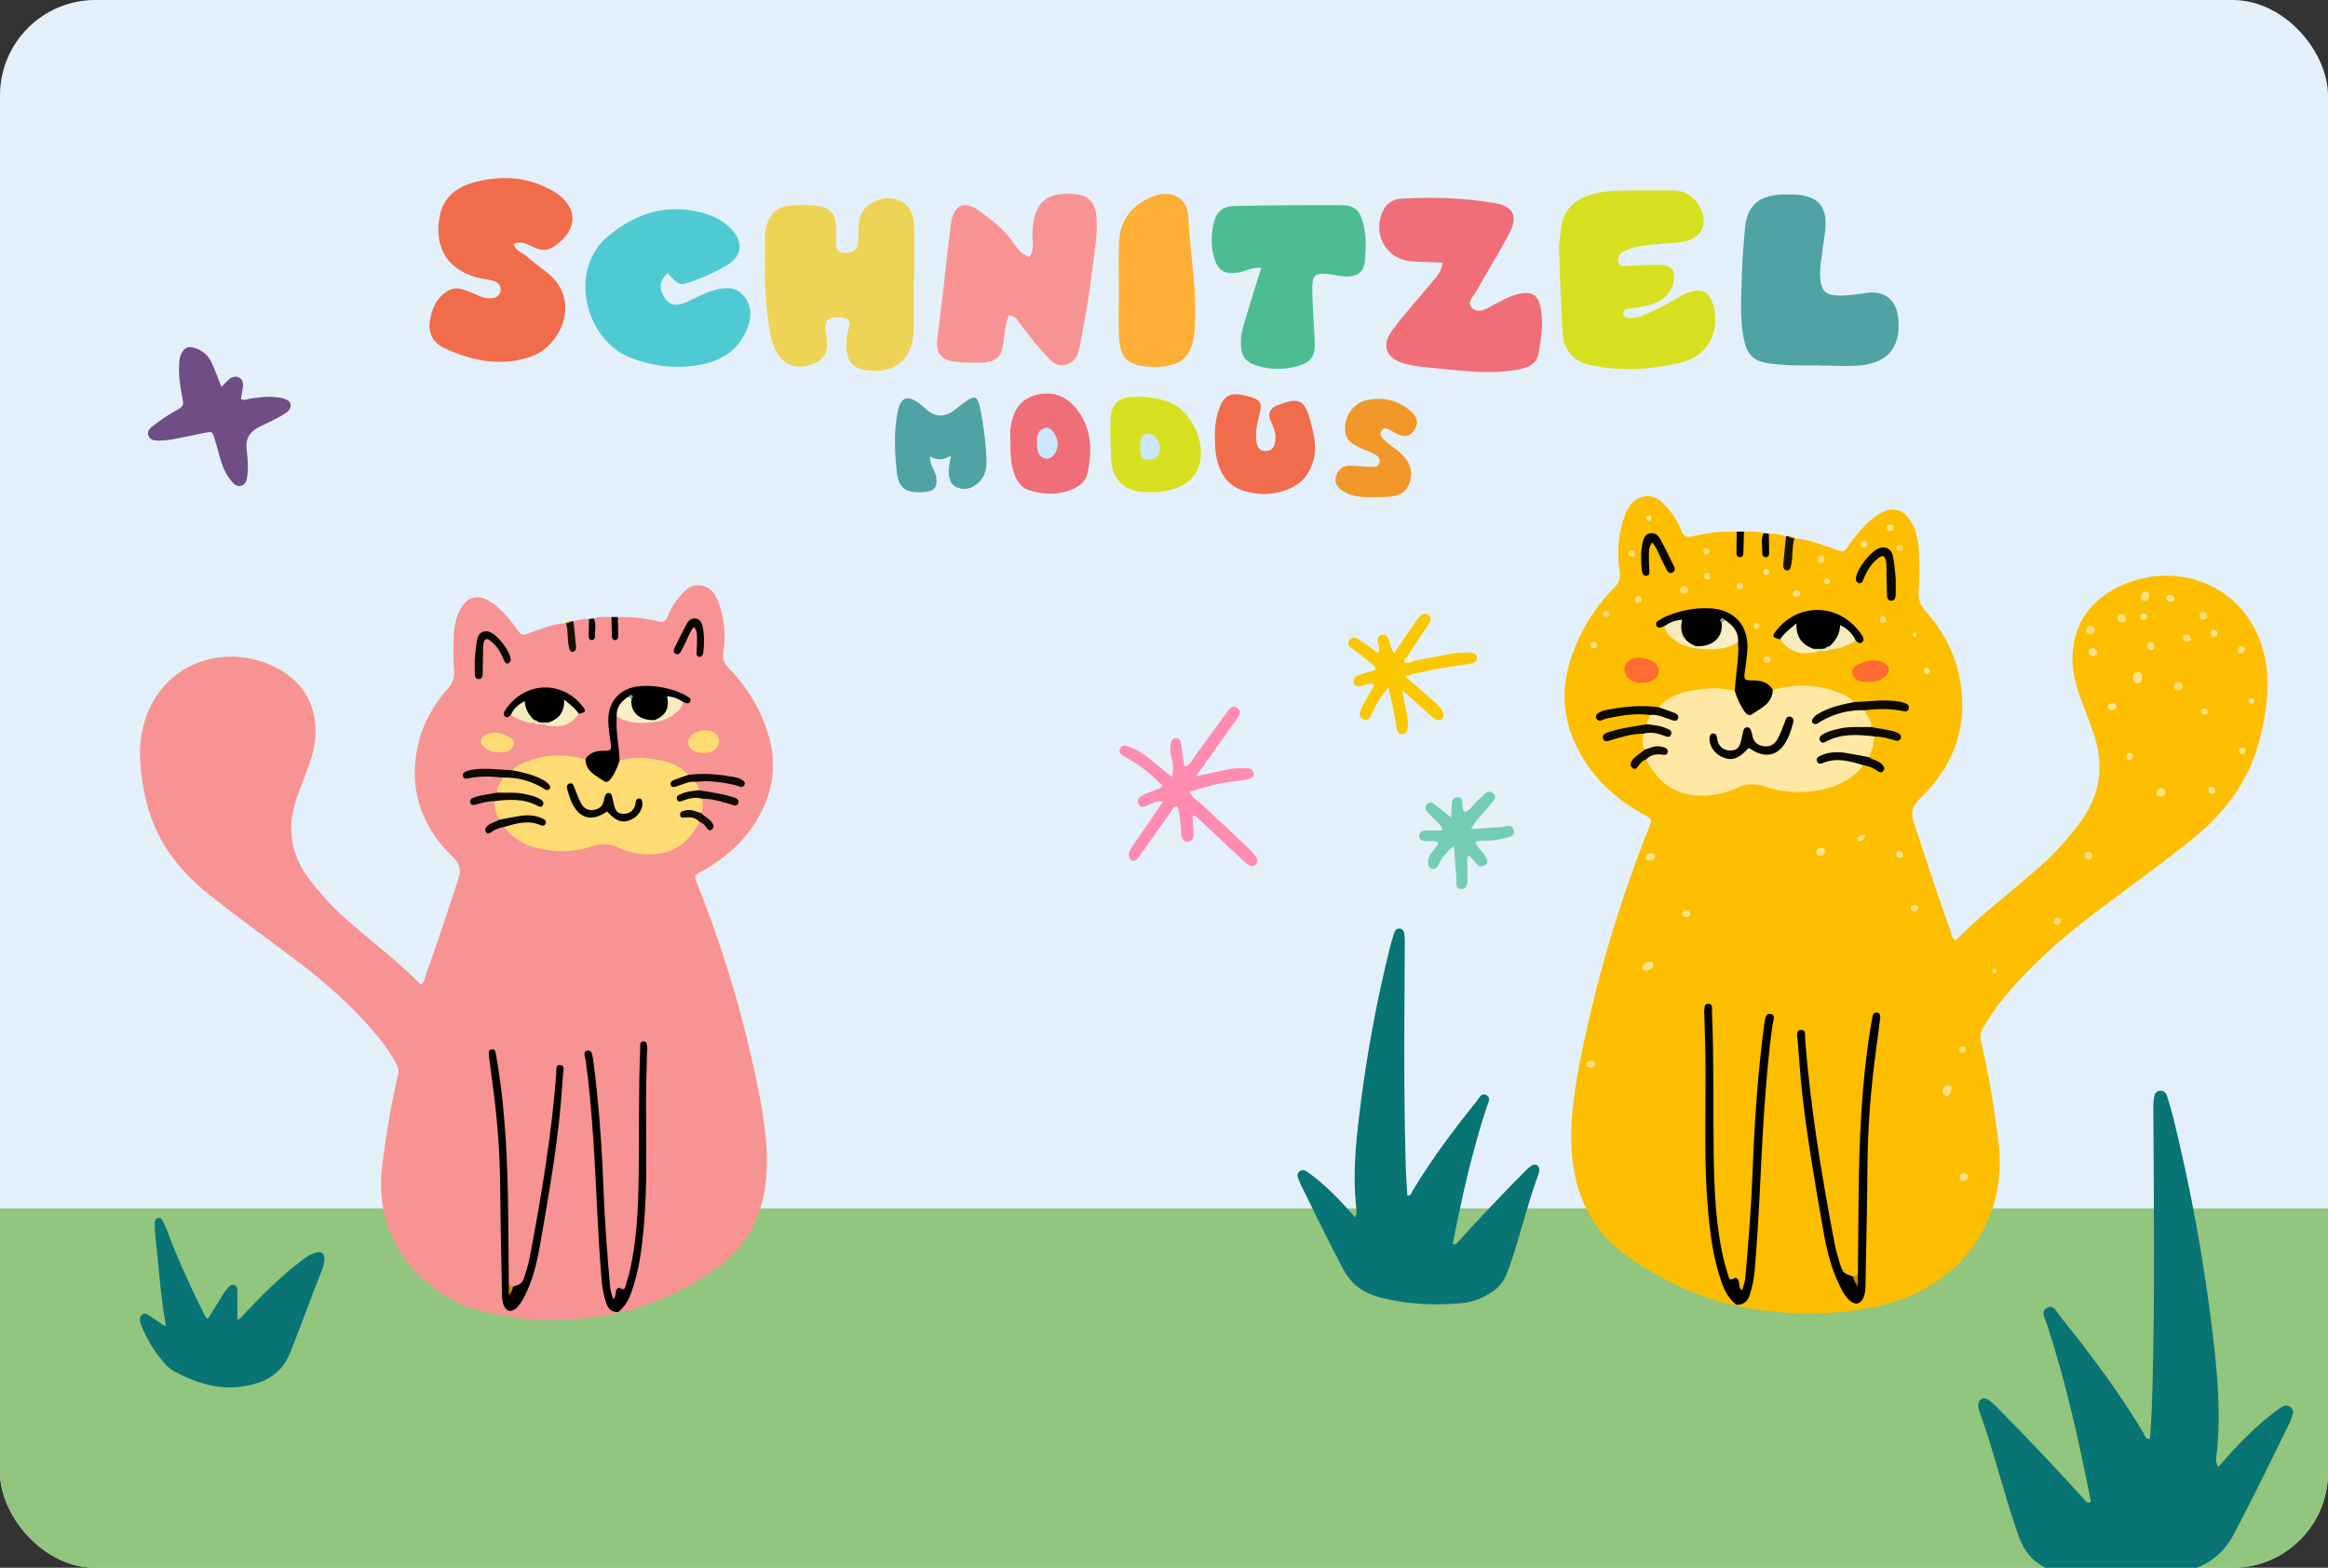 <svg width="732" height="493" viewBox="0 0 732 493" fill="none" xmlns="http://www.w3.org/2000/svg">
<rect x="0" y="0" width="732" height="493" fill="#333333" stroke="none"/>
<g clip-path="url(#clip0_400_1851)">
<rect width="732" height="493" rx="30" fill="#E4F0F9"/>
<rect y="380" width="1920" height="162" fill="#92C57D"/>
<g clip-path="url(#clip1_400_1851)">
<path d="M548.352 167.153C550.435 167.183 552.547 166.911 554.57 167.651C555.234 169.133 554.796 170.75 555.098 172.472C555.505 170.81 554.947 169.102 556.169 167.848C558.041 167.621 559.806 168.18 561.587 168.619C563.172 171.278 561.844 174.089 561.934 177.051C563.534 174.558 561.391 171.173 564.213 169.284C568.695 169.556 572.8 171.248 576.95 172.729C579.712 173.712 579.712 173.742 581.327 171.445C583.168 168.815 585.175 166.337 587.56 164.161C588.842 162.997 590.186 161.924 591.74 161.153C595.377 159.37 598.486 160.216 600.644 163.662C602.606 166.775 603.27 170.311 603.406 173.893C603.572 177.822 603.692 181.797 603.315 185.711C603.044 188.446 603.843 190.335 605.564 192.3C610.604 198.027 614.287 204.586 615.932 212.051C619.297 227.285 614.83 240.387 603.798 251.056C600.961 253.807 600.81 255.787 601.927 259.157C605.594 270.249 609.201 281.372 613.17 292.373C613.562 293.477 613.562 294.822 614.875 295.774C618.875 291.799 623.025 288.006 627.371 284.409C632.004 280.556 636.622 276.672 641.18 272.712C645.934 268.572 650.069 263.872 653.887 258.854C660.452 250.18 661.765 240.75 658.278 230.579C657.011 226.862 655.502 223.204 654.174 219.502C652.453 214.711 651.246 209.83 651.744 204.677C652.604 195.715 657.328 189.217 665.07 185.076C683.089 175.434 706.752 183.232 711.989 206.067C713.876 214.318 712.804 222.479 711.008 230.594C707.96 244.452 700.142 255.167 689.246 263.932C679.165 272.032 668.631 279.528 658.339 287.341C648.001 295.184 638.358 303.738 630.057 313.757C627.537 316.795 625.334 320.059 623.417 323.52C622.723 324.789 622.557 325.983 622.889 327.404C625.334 337.71 626.994 348.153 628.352 358.656C631.868 385.979 613.924 404.869 592.887 410.159C577.584 413.997 562.191 413.756 546.782 410.884C546.45 410.824 546.164 410.506 545.862 410.325C548.956 407.847 550.253 404.461 550.45 400.638C550.902 391.556 552.004 382.518 552.23 373.391C552.442 364.792 552.97 356.193 553.634 347.609C554.298 339.146 555.053 330.683 556.003 322.25C554.66 329.792 554.162 337.423 553.543 345.04C552.049 363.552 552.049 382.156 549.952 400.623C549.846 401.605 549.755 402.588 549.454 403.524C548.593 406.169 547.914 406.169 545.681 404.628C542.798 402.633 541.636 399.867 540.912 396.663C539.237 389.319 538.618 381.838 538.09 374.343C536.792 356.026 537.637 337.68 537.275 319.349C537.38 333.388 537.29 347.443 537.305 361.482C537.305 371.335 537.984 381.158 539.433 390.906C540.384 397.283 541.938 403.464 545.62 408.92C545.907 409.343 545.983 409.826 545.907 410.325C542.044 410.113 538.527 408.602 534.951 407.348C526.907 404.507 519.482 400.426 512.464 395.606C500.663 387.475 495.034 375.884 494.188 361.83C493.54 351.175 495.381 340.733 497.494 330.351C502.413 306.322 509.461 282.913 518.546 260.139C519.603 257.509 519.255 257.464 517.037 256.24C508.103 251.344 500.829 244.77 496.12 235.551C491.517 226.559 490.687 217.295 493.751 207.654C496.528 198.919 501.206 191.348 507.56 184.819C509.084 183.263 509.597 181.797 509.265 179.605C508.465 174.195 508.767 168.785 510.412 163.541C511.468 160.171 512.993 156.892 516.871 156.151C520.855 155.395 523.149 158.297 525.352 161.002C526.831 162.831 527.888 164.931 528.778 167.092C529.488 168.785 530.363 169.072 532.159 168.649C536.701 167.561 541.334 167.002 546.043 167.198C547.129 168.709 546.647 170.447 546.828 172.215C547.492 170.523 546.345 168.392 548.261 167.183L548.352 167.153Z" fill="#FDBE00"/>
<path d="M564.228 169.268C563.398 171.989 563.835 174.86 563.217 177.61C563.02 178.457 562.885 179.515 561.798 179.379C560.802 179.258 560.636 178.26 560.727 177.338C561.013 174.422 561.315 171.505 561.602 168.604C561.889 168.619 562.175 168.634 562.477 168.664C563.02 169.132 563.881 168.664 564.379 169.314L564.243 169.268H564.228Z" fill="#191303"/>
<path d="M548.351 167.153C548.291 169.45 548.261 171.732 548.17 174.029C548.155 174.679 547.838 175.238 547.114 175.223C546.435 175.208 545.997 174.709 545.997 174.044C545.997 171.747 546.073 169.465 546.118 167.168C546.857 167.168 547.597 167.168 548.351 167.168V167.153Z" fill="#010100"/>
<path d="M556.169 167.848C556.214 169.904 556.274 171.959 556.274 174.014C556.274 174.664 555.942 175.238 555.218 175.223C554.539 175.223 554.086 174.709 554.116 174.029C554.207 171.898 553.482 169.707 554.569 167.637C555.097 167.697 555.641 167.773 556.184 167.833L556.169 167.848Z" fill="#020200"/>
<path d="M564.349 169.314C563.624 169.374 563.021 169.072 562.447 168.664C563.202 168.543 563.851 168.664 564.349 169.314Z" fill="#FDBE00"/>
<path d="M517.067 235.747C516.162 234.115 516.418 232.408 516.78 230.7C518.833 228.811 521.172 230.141 523.526 230.171C521.745 228.826 519.406 229.143 517.837 227.708C517.746 226.62 518.637 225.834 518.772 224.806C521.202 222.751 523.315 225.396 525.73 225.229C524.628 223.778 522.319 224.126 521.504 222.358C525.322 218.172 530.468 217.22 535.705 216.615C538.98 216.237 542.285 216.479 545.499 217.31C547.552 217.99 547.356 220.167 548.261 221.602C549.423 223.416 550.525 223.778 552.396 222.585C554.615 221.164 556.064 219.124 557.437 216.993C565.164 214.711 572.694 215.195 580.014 218.595C581.146 219.124 582.157 219.789 582.911 220.801C581.146 222.796 578.399 222.328 576.271 223.446C574.883 224.171 573.268 224.459 572.136 225.773C575.411 224.368 578.701 223.038 582.247 222.615C583.666 222.449 585.16 221.95 586.307 223.355C586.79 225.154 588.827 226.408 588.193 228.599C585.733 230.095 582.881 229.053 580.285 229.823C578.535 230.337 576.679 230.549 575.003 231.516C578.52 230.247 582.142 230.277 585.779 230.413C587.077 230.458 588.54 230.156 589.401 231.607C589.084 233.858 588.646 236.065 587.62 238.12C585.733 239.435 583.832 238.332 581.991 238.014C579.214 237.546 576.513 237.198 573.856 238.498C576.845 237.606 579.818 238.135 582.73 238.785C583.907 239.042 585.507 238.891 585.869 240.644C581.568 246.266 575.411 248.23 568.801 248.94C564.137 249.439 559.474 248.865 554.977 247.354C551.959 246.341 549.106 246.387 546.073 247.792C541.802 249.757 537.229 250.573 532.475 250.044C525.277 249.258 520.749 244.966 517.595 238.815C517.942 236.14 520.553 236.972 522.077 236.004C520.357 235.188 518.637 236.76 517.037 235.763L517.067 235.747Z" fill="#FFE8A3"/>
<path d="M545.952 410.295C543.658 408.481 542.345 406.063 541.364 403.343C538.693 395.848 537.712 388.065 537.033 380.206C535.78 365.834 536.308 351.417 536.278 337.015C536.278 331.106 536.052 325.197 535.916 319.289C535.916 318.805 535.75 318.291 535.855 317.823C536.037 316.946 535.765 315.556 537.199 315.631C538.617 315.707 538.27 317.037 538.3 317.944C538.934 332.95 538.617 347.972 538.844 362.993C539.025 374.297 539.462 385.632 542.149 396.724C542.496 398.16 543.009 399.55 543.371 400.971C543.658 402.059 543.869 402.814 545.273 401.983C546.042 401.53 546.57 402.255 546.782 403.086C546.993 403.887 546.691 404.824 547.687 405.791C548.321 404.28 548.698 402.86 548.834 401.364C549.8 390.211 550.675 379.058 551.098 367.86C551.671 352.611 552.713 337.393 554.705 322.251C554.72 322.13 554.72 322.009 554.75 321.888C555.037 320.618 555.052 318.593 556.652 318.835C558.523 319.122 557.512 321.026 557.346 322.235C556.078 331.258 555.354 340.34 554.72 349.423C553.573 366.122 553.211 382.866 551.732 399.535C551.505 402.119 551.007 404.643 550.208 407.106C549.513 409.222 548.215 410.446 545.876 410.28L545.937 410.31L545.952 410.295Z" fill="#020100"/>
<path d="M584.179 400.653C584.255 392.402 584.33 384.151 584.405 375.899C584.587 358.535 585.296 341.201 588.027 324.004C588.224 322.795 588.435 321.57 588.646 320.361C588.812 319.379 588.918 318.185 590.276 318.427C591.378 318.608 591.227 319.712 591.136 320.543C590.774 323.596 590.382 326.648 589.959 329.701C588.269 341.912 587.288 354.168 587.197 366.499C587.107 379.179 586.79 391.858 586.564 404.537C586.533 405.897 586.382 407.257 585.718 408.466C584.798 410.144 583.274 410.386 581.734 409.071C580.301 407.847 579.41 406.199 578.58 404.552C575.788 398.991 574.355 393.006 573.298 386.946C570.899 373.134 568.469 359.306 566.839 345.372C566.13 339.267 565.707 333.116 565.224 326.981C565.134 325.862 564.56 324.049 566.235 323.898C568.031 323.732 567.503 325.59 567.594 326.694C569.238 348.319 572.8 369.673 576.845 390.966C577.207 392.901 577.765 394.79 578.339 396.679C579.44 400.351 579.471 400.336 582.776 401.439C583.409 401.847 583.606 402.527 583.817 403.132C583.877 402.996 583.787 402.92 583.787 402.814C583.53 402.013 583.847 401.333 584.179 400.668V400.653Z" fill="#020100"/>
<path d="M557.422 216.993C557.271 221.285 553.649 222.66 550.857 224.64C549.966 225.275 549.016 224.459 548.427 223.597C547.114 221.663 546.163 219.562 545.499 217.326C545.665 212.188 546.918 207.125 546.495 201.941C545.122 200.052 544.594 197.604 542.602 196.169C541.938 196.169 542.27 196.697 542.179 197.015C541.213 202.198 539.417 203.543 533.471 203.558C528.672 201.836 528.34 201.412 527.797 196.305C526.258 195.806 524.93 197.604 523.36 196.849C522.907 197.015 522.455 197.257 521.987 197.317C521.504 197.378 520.991 197.272 520.81 196.697C520.659 196.199 520.689 195.67 521.157 195.383C522.077 194.793 523.013 194.189 524.024 193.766C528.37 191.937 532.913 191.076 537.622 191.287C545.529 191.65 550.087 196.924 549.393 204.903C549.197 207.216 548.925 209.543 548.548 211.825C548.276 213.472 548.774 213.986 550.464 213.956C553.196 213.895 555.882 214.213 557.437 216.993H557.422Z" fill="#010100"/>
<path d="M559.761 201.05C557.211 200.476 557.06 200.098 558.629 198.163C565.36 189.776 577.162 189.67 584.104 197.937C584.647 198.586 585.16 199.282 585.613 200.007C586.02 200.672 586.111 201.473 585.447 202.002C584.692 202.606 584.134 201.821 583.515 201.503C582.036 200.868 581.327 198.662 579.833 198.798C578.293 198.949 578.354 201.352 577.116 202.349C576.648 202.727 576.226 203.166 575.683 203.453C575.094 203.815 574.46 204.057 573.826 204.284C573.494 204.344 573.147 204.359 572.8 204.359C571.925 204.254 571.11 204.707 570.25 204.647C566.884 204.027 565.043 201.7 563.956 198.677C562.13 198.979 561.512 201.035 559.761 201.05Z" fill="#020101"/>
<path d="M586.322 223.341C581.433 223.19 576.875 224.353 572.634 226.786C572.106 227.089 571.623 227.481 571.065 227.693C570.793 227.784 570.34 227.617 570.069 227.421C569.571 227.089 569.676 226.545 569.933 226.121C570.582 225.003 571.668 224.444 572.77 223.87C575.97 222.207 579.425 221.467 582.927 220.787C586.579 220.636 590.216 220.152 593.883 220.288C595.483 220.348 597.052 220.484 598.577 220.968C599.542 221.27 600.554 221.724 600.146 222.948C599.814 223.991 598.878 223.718 597.988 223.537C594.125 222.782 590.231 222.872 586.337 223.341H586.322Z" fill="#0C0903"/>
<path d="M596.086 182.039C596.086 183.837 596.086 185.318 596.086 186.799C596.086 187.842 595.875 188.915 594.592 188.885C593.551 188.854 593.324 187.872 593.309 186.965C593.249 184.26 593.234 181.555 593.173 178.835C593.158 177.973 593.173 177.097 592.977 176.266C592.645 174.739 591.936 174.483 590.638 175.48C588.737 176.916 587.424 178.85 586.428 180.996C586.111 181.661 585.914 182.386 585.507 182.991C585.235 183.399 584.677 183.58 584.194 183.278C583.922 183.097 583.756 182.749 583.575 182.447C583.515 182.356 583.53 182.205 583.53 182.084C583.515 179.228 588.45 172.926 591.212 172.261C593.173 171.793 594.773 172.714 595.241 175.011C595.739 177.414 595.845 179.893 596.086 182.024V182.039Z" fill="#0B0800"/>
<path d="M521.519 211.145C521.504 211.764 521.353 212.354 520.961 212.853C519.104 215.195 514.079 215.422 511.951 213.261C510.095 211.372 510.487 208.682 512.796 207.382C514.864 206.218 519.104 206.989 520.704 208.772C521.323 209.467 521.579 210.238 521.534 211.13L521.519 211.145Z" fill="#FF6D32"/>
<path d="M521.489 222.373C523.21 222.978 524.96 223.537 526.65 224.232C527.299 224.504 527.963 225.048 527.631 225.94C527.284 226.831 526.605 226.695 525.82 226.469C523.511 225.774 521.323 224.504 518.773 224.837C514.2 224.217 509.733 224.973 505.281 225.925C504.692 226.046 504.119 226.333 503.545 226.529C502.881 226.741 502.308 226.575 501.961 225.985C501.478 225.139 502.051 224.565 502.655 224.157C503.47 223.597 504.421 223.356 505.402 223.174C510.729 222.192 516.086 221.648 521.504 222.388L521.489 222.373Z" fill="#0E0A02"/>
<path d="M589.416 231.592C584.179 230.957 578.973 230.594 574.098 233.239C573.344 233.647 572.725 233.738 572.272 232.937C571.819 232.136 572.317 231.486 572.921 231.078C574.566 229.96 576.483 229.567 578.369 229.129C581.614 228.358 584.919 228.721 588.209 228.615C590.231 228.962 592.268 229.28 594.276 229.673C595.106 229.839 595.905 230.126 596.69 230.443C597.43 230.746 597.897 231.32 597.641 232.166C597.354 233.103 596.524 233.012 595.83 232.816C593.732 232.227 591.635 231.577 589.416 231.607V231.592Z" fill="#0D0A06"/>
<path d="M519.527 170.629C518.259 172.155 518.531 173.561 518.47 174.86C518.41 176.447 518.576 178.049 518.621 179.636C518.621 180.225 518.667 180.92 517.852 181.056C516.931 181.207 516.554 180.618 516.327 179.847C516.297 179.726 516.267 179.605 516.252 179.485C515.935 176.538 515.845 173.591 516.478 170.689C516.765 169.39 517.233 167.999 518.833 167.697C520.432 167.395 521.444 168.422 522.092 169.616C523.617 172.412 524.99 175.298 526.394 178.155C526.756 178.895 526.68 179.636 525.88 180.044C525.035 180.482 524.447 179.893 524.085 179.243C523.436 178.064 522.907 176.825 522.289 175.616C521.474 174.014 520.961 172.216 519.512 170.598L519.527 170.629Z" fill="#090700"/>
<path d="M587.696 214.409C587.077 214.409 586.473 214.44 585.854 214.409C584.043 214.288 582.746 213.14 582.414 211.583C582.097 210.117 583.621 209.241 584.813 208.712C587.213 207.654 589.718 207.11 592.253 208.38C594.336 209.422 594.517 211.206 592.736 212.717C591.076 214.122 590.155 214.44 587.696 214.424V214.409Z" fill="#FF6C32"/>
<path d="M517.837 227.723C519.889 228.01 521.956 228.146 523.903 228.993C524.839 229.401 525.895 229.763 525.428 231.018C524.99 232.166 524.009 231.622 523.224 231.335C521.126 230.564 519.014 230.081 516.78 230.715C513.324 230.7 510.079 231.698 506.82 232.65C505.839 232.937 504.496 233.693 504.043 232.242C503.605 230.851 505.084 230.458 506.065 230.141C509.883 228.872 513.898 228.464 517.837 227.738V227.723Z" fill="#0F0B04"/>
<path d="M585.885 240.629C581.629 239.36 577.388 238.075 572.981 240.024C572.363 240.297 571.744 240.176 571.397 239.556C570.899 238.695 571.502 238.09 572.136 237.773C574.762 236.458 577.569 236.322 580.406 236.76C582.836 237.138 585.236 237.652 587.635 238.105C588.918 238.982 590.593 239.133 591.725 240.297C592.359 240.946 592.812 241.672 592.102 242.503C591.453 243.259 590.789 242.745 590.216 242.337C588.903 241.415 587.454 240.901 585.885 240.629Z" fill="#0C0804"/>
<path d="M533.35 203.226C538.813 203.407 541.802 200.279 541.364 195.851C541.334 195.126 541.545 194.687 542.39 195.005C544.941 196.622 546.721 198.692 546.51 201.941C542.405 204.48 537.908 204.465 533.35 203.876C533.184 203.725 533.139 203.573 533.199 203.437C533.26 203.301 533.32 203.226 533.38 203.226H533.35Z" fill="#F9EEC4"/>
<path d="M559.761 201.05C560.908 199.146 562.673 197.892 564.862 196.048C564.696 200.43 566.733 202.803 570.204 204.027C570.642 204.526 571.487 204.178 571.864 204.813C567.035 206.113 562.824 205.463 559.776 201.05H559.761Z" fill="#F8EDC1"/>
<path d="M533.35 203.226C533.35 203.437 533.35 203.664 533.335 203.876C530.362 203.604 527.797 202.379 525.548 200.46C524.401 199.493 523.556 198.375 523.375 196.848C524.975 195.745 526.695 195.035 528.944 194.884C527.933 199.1 529.532 201.805 533.366 203.241L533.35 203.226Z" fill="#F5EBBF"/>
<path d="M517.067 235.748C518.802 235.249 520.478 234.312 522.394 234.796C523.345 235.038 524.537 235.158 524.371 236.488C524.205 237.743 523.088 237.32 522.289 237.259C520.508 237.123 518.878 237.38 517.625 238.816C516.509 239.133 515.754 239.904 515.165 240.841C514.637 241.672 514.018 242.201 513.143 241.37C512.389 240.629 512.721 239.813 513.219 239.073C514.2 237.622 515.86 236.972 517.052 235.778L517.067 235.748Z" fill="#110D05"/>
<path d="M575.396 203.166C577.162 201.398 578.52 199.433 578.595 196.592C580.95 197.71 582.564 199.267 583.515 201.488C580.995 202.788 578.52 204.224 575.547 204.148C575.411 204.072 575.29 203.997 575.155 203.921C575.049 203.619 575.109 203.362 575.381 203.166H575.396Z" fill="#F3EABD"/>
<path d="M673.596 212.822C673.4 213.699 673.445 214.923 672.072 214.862C671.061 214.817 670.714 213.91 670.684 212.988C670.654 211.946 671.227 211.387 672.268 211.402C673.159 211.402 673.627 211.855 673.596 212.822Z" fill="#FFE391"/>
<path d="M612.279 344.798C611.177 344.662 610.876 344.058 610.845 343.287C610.8 342.184 611.343 341.443 612.43 341.247C613.124 341.126 613.668 341.564 613.607 342.214C613.517 343.272 613.185 344.284 612.279 344.783V344.798Z" fill="#FFE189"/>
<path d="M517.807 305.234C516.961 305.295 516.403 304.932 516.463 304.237C516.569 303.073 517.52 302.665 518.516 302.469C519.18 302.333 519.844 302.589 519.889 303.315C519.98 304.826 518.622 304.826 517.807 305.234Z" fill="#FFE28E"/>
<path d="M675.814 187.101C675.86 188.008 675.452 188.733 674.547 188.93C673.732 189.111 673.128 188.597 673.158 187.766C673.188 186.874 673.732 186.179 674.637 186.013C675.331 185.892 675.664 186.421 675.814 187.101Z" fill="#FEDF81"/>
<path d="M684.719 214.5C685.7 214.53 686.167 214.893 686.213 215.588C686.258 216.449 685.7 216.978 684.9 217.054C684.07 217.145 683.451 216.691 683.466 215.815C683.481 214.923 684.311 214.757 684.704 214.5H684.719Z" fill="#FEDD78"/>
<path d="M517.429 269.78C517.459 268.919 518.002 268.481 518.787 268.345C519.557 268.209 520.387 268.299 520.387 269.282C520.387 270.113 519.647 270.521 518.862 270.596C518.244 270.657 517.625 270.596 517.429 269.78Z" fill="#FEE085"/>
<path d="M657.418 199.387C656.422 199.387 655.954 199.025 655.924 198.33C655.894 197.483 656.437 196.954 657.237 196.864C658.067 196.773 658.671 197.241 658.656 198.118C658.656 199.04 657.795 199.13 657.418 199.387Z" fill="#FEDE7E"/>
<path d="M667.574 195.776C666.609 195.746 665.899 195.337 665.839 194.325C665.794 193.645 666.262 193.161 666.926 193.131C667.74 193.101 668.269 193.645 668.435 194.416C668.586 195.111 668.254 195.564 667.574 195.761V195.776Z" fill="#FFDF81"/>
<path d="M680.886 249.183C680.705 250.059 679.98 250.467 679.09 250.513C678.411 250.543 677.973 250.089 678.064 249.349C678.169 248.352 678.848 247.838 679.769 247.868C680.373 247.898 680.871 248.321 680.871 249.168L680.886 249.183Z" fill="#FEE188"/>
<path d="M530.891 185.529C530.679 186.406 530.121 186.844 529.336 186.678C528.763 186.572 528.219 186.134 528.34 185.408C528.476 184.592 529.08 184.154 529.864 184.29C530.453 184.396 530.891 184.864 530.906 185.514L530.891 185.529Z" fill="#FEDC75"/>
<path d="M659.38 205.16C659.44 206.037 658.897 206.264 658.278 206.279C657.509 206.309 656.86 206.007 656.754 205.13C656.679 204.45 656.996 203.876 657.629 203.785C658.61 203.664 659.078 204.39 659.365 205.16H659.38Z" fill="#FFE28E"/>
<path d="M692.763 194.899C692.023 194.763 691.45 194.385 691.525 193.524C691.586 192.889 692.069 192.451 692.717 192.451C693.532 192.451 694.061 192.98 694 193.811C693.94 194.43 693.487 194.838 692.763 194.899Z" fill="#FEDB73"/>
<path d="M656.528 267.846C657.312 267.907 657.871 268.315 657.856 269.176C657.856 269.841 657.373 270.294 656.724 270.325C655.909 270.37 655.351 269.886 655.351 269.04C655.351 268.36 655.864 268.028 656.513 267.846H656.528Z" fill="#FEDD77"/>
<path d="M573.811 267.937C573.434 268.723 572.815 269.267 571.834 269.055C571.079 268.889 570.898 268.239 571.17 267.65C571.547 266.804 572.287 266.35 573.237 266.713C573.705 266.894 573.962 267.333 573.796 267.952L573.811 267.937Z" fill="#FFE493"/>
<path d="M617.742 368.872C618.27 368.978 618.753 369.22 618.738 369.764C618.723 370.761 618.074 371.32 617.138 371.396C616.67 371.426 616.203 370.988 616.188 370.459C616.157 369.431 616.791 368.963 617.727 368.872H617.742Z" fill="#FEE187"/>
<path d="M677.399 203.468C677.248 203.921 677.112 204.45 676.508 204.42C675.678 204.374 675.21 203.86 675.165 203.044C675.12 202.319 675.573 201.851 676.237 201.911C677.082 201.987 677.399 202.651 677.399 203.468Z" fill="#FFE28B"/>
<path d="M501.538 334.733C501.372 335.625 500.677 335.761 499.938 335.716C499.304 335.67 498.715 335.353 498.836 334.627C498.987 333.827 499.666 333.479 500.451 333.539C501.1 333.6 501.507 334.008 501.538 334.733Z" fill="#FEDF82"/>
<path d="M682.47 187.056C683.089 187.131 683.723 187.494 683.692 188.37C683.662 189.156 682.983 189.247 682.349 189.217C681.655 189.187 681.157 188.794 681.142 188.129C681.127 187.449 681.565 187.025 682.485 187.071L682.47 187.056Z" fill="#FFE28C"/>
<path d="M664.103 221.134C664.767 221.134 665.326 221.331 665.431 222.041C665.567 223.008 664.873 223.265 664.103 223.28C663.515 223.28 662.805 223.265 662.745 222.479C662.67 221.573 663.349 221.285 664.103 221.134Z" fill="#FFE391"/>
<path d="M529.91 286.132C530.77 286.087 531.359 286.51 531.51 287.326C531.6 287.825 531.238 288.248 530.68 288.323C529.91 288.429 529.17 288.354 528.974 287.432C528.823 286.706 529.261 286.314 529.925 286.132H529.91Z" fill="#FFE28C"/>
<path d="M566.114 186.482C566.084 187.192 565.722 187.615 565.027 187.675C564.333 187.736 563.835 187.403 563.76 186.708C563.684 186.013 564.107 185.59 564.801 185.53C565.495 185.469 565.918 185.862 566.114 186.482Z" fill="#FFE28C"/>
<path d="M601.851 286.676C601.172 286.525 600.719 286.147 600.809 285.452C600.9 284.711 601.519 284.515 602.137 284.56C602.786 284.606 603.33 284.908 603.149 285.694C602.998 286.344 602.485 286.661 601.836 286.691L601.851 286.676Z" fill="#FEE084"/>
<path d="M573.706 175.933C573.615 176.644 573.208 177.082 572.574 177.067C571.865 177.067 571.623 176.477 571.623 175.843C571.623 175.193 571.94 174.634 572.649 174.739C573.253 174.815 573.66 175.284 573.691 175.933H573.706Z" fill="#FEDC74"/>
<path d="M688.899 200.717C688.853 201.216 688.672 201.654 688.114 201.73C687.118 201.851 686.529 201.367 686.424 200.385C686.363 199.78 686.892 199.554 687.344 199.523C688.159 199.478 688.657 199.962 688.899 200.717Z" fill="#FEE083"/>
<path d="M704.76 203.241C705.349 203.241 705.817 203.423 705.892 203.967C705.998 204.798 705.53 205.327 704.76 205.493C704.096 205.629 703.538 205.357 703.538 204.616C703.538 203.815 704.051 203.347 704.776 203.241H704.76Z" fill="#FEDF82"/>
<path d="M648.076 289.744C647.805 290.454 647.382 291.029 646.492 290.787C645.994 290.651 645.647 290.212 645.783 289.668C645.979 288.883 646.507 288.384 647.367 288.611C647.865 288.731 648.182 289.109 648.076 289.744Z" fill="#FEDC74"/>
<path d="M695.509 249.666C694.814 249.394 694.271 248.971 694.467 248.109C694.588 247.565 695.071 247.293 695.509 247.369C696.293 247.52 696.686 248.094 696.535 248.925C696.444 249.485 696.037 249.666 695.494 249.666H695.509Z" fill="#FFE596"/>
<path d="M670.653 237.863C670.578 238.558 670.14 239.027 669.491 239.012C668.782 238.997 668.389 238.438 668.586 237.742C668.752 237.138 669.219 236.684 669.944 236.79C670.517 236.881 670.713 237.304 670.653 237.863Z" fill="#FFE28E"/>
<path d="M593.007 195.398C592.992 195.564 592.555 195.836 592.072 195.821C591.408 195.791 590.985 195.383 591.076 194.627C591.151 194.053 591.589 193.751 592.057 193.766C592.721 193.796 593.128 194.234 592.992 195.398H593.007Z" fill="#FEDE7E"/>
<path d="M512.811 173.122C513.687 173.031 514.079 173.485 514.139 174.15C514.169 174.648 513.898 175.087 513.279 175.132C512.54 175.192 512.072 174.8 512.042 174.104C512.026 173.621 512.328 173.182 512.811 173.107V173.122Z" fill="#FEE085"/>
<path d="M706.104 235.763C706.134 236.579 705.787 237.032 705.138 237.123C704.444 237.214 704.006 236.76 704.006 236.111C704.006 235.446 704.489 235.053 705.153 235.068C705.651 235.068 706.028 235.34 706.104 235.763Z" fill="#FEE18A"/>
<path d="M597.293 267.604C597.972 267.741 598.38 268.149 598.349 268.844C598.319 269.388 598.017 269.781 597.459 269.781C596.584 269.766 596.116 269.267 596.237 268.375C596.312 267.801 596.795 267.65 597.293 267.604Z" fill="#FFE495"/>
<path d="M697.244 199.448C697.184 199.886 696.867 200.219 696.339 200.249C695.629 200.279 695.192 199.841 695.147 199.176C695.101 198.481 695.569 198.058 696.248 198.118C696.912 198.178 697.29 198.632 697.244 199.448Z" fill="#FFE493"/>
<path d="M536.746 182.341C536.173 182.159 535.66 181.842 535.69 181.117C535.72 180.421 536.158 179.983 536.852 180.089C537.561 180.195 537.818 180.799 537.757 181.449C537.712 181.963 537.365 182.31 536.761 182.341H536.746Z" fill="#FEDE7D"/>
<path d="M502.232 202.909C502.126 203.407 501.93 203.846 501.356 203.906C500.602 203.997 500.179 203.589 500.149 202.894C500.134 202.41 500.406 201.957 500.994 201.881C501.749 201.79 502.081 202.229 502.232 202.894V202.909Z" fill="#FEE188"/>
<path d="M618.165 330.079C618.029 330.744 617.667 331.167 616.927 331.091C616.323 331.031 616.067 330.577 616.097 330.094C616.142 329.429 616.535 328.976 617.289 329.066C617.878 329.142 618.044 329.595 618.15 330.079H618.165Z" fill="#FFE085"/>
<path d="M587.122 170.961C587.228 171.777 586.82 172.155 586.171 172.231C585.688 172.291 585.236 172.079 585.1 171.551C584.919 170.886 585.19 170.372 585.854 170.206C586.533 170.024 586.956 170.402 587.122 170.961Z" fill="#FEE18A"/>
<path d="M556.773 207.563C556.637 208.228 556.169 208.5 555.52 208.424C554.856 208.349 554.389 207.956 554.464 207.291C554.524 206.656 555.022 206.248 555.702 206.354C556.35 206.445 556.698 206.883 556.773 207.563Z" fill="#FEDD78"/>
<path d="M547.069 183.323C547.567 183.429 548.005 183.61 548.065 184.2C548.141 184.94 547.733 185.409 547.054 185.394C546.39 185.394 545.953 184.925 546.043 184.17C546.119 183.58 546.571 183.429 547.069 183.308V183.323Z" fill="#FEE085"/>
<path d="M594.471 164.917C595.06 165.007 595.407 165.415 595.362 166.095C595.331 166.609 595.03 166.957 594.486 167.002C593.792 167.047 593.339 166.67 593.309 166.02C593.279 165.37 593.686 164.947 594.471 164.917Z" fill="#FEE188"/>
<path d="M514.094 188.839C514.094 188.189 514.305 187.615 514.999 187.464C515.709 187.328 516.131 187.766 516.176 188.446C516.222 189.156 515.693 189.564 515.09 189.67C514.562 189.761 514.245 189.338 514.094 188.824V188.839Z" fill="#FFE086"/>
<path d="M674.109 195.005C673.4 194.975 672.962 194.597 672.993 193.917C673.023 193.237 673.506 192.889 674.185 192.919C674.713 192.95 675.075 193.237 675.105 193.781C675.151 194.476 674.743 194.839 674.109 194.99V195.005Z" fill="#FEE28B"/>
<path d="M584.677 264.461C584.511 264.28 584.073 264.023 584.088 263.796C584.164 262.708 585.069 262.648 585.869 262.587C586.216 262.557 586.503 262.905 586.352 263.313C586.095 264.023 585.628 264.522 584.662 264.461H584.677Z" fill="#FEE28B"/>
<path d="M552.441 195.881C553.015 195.942 553.302 196.335 553.286 196.849C553.286 197.347 552.985 197.831 552.411 197.77C551.777 197.71 551.294 197.317 551.385 196.592C551.46 196.002 551.943 195.896 552.441 195.881Z" fill="#FEDD78"/>
<path d="M537.501 173.621C537.365 174.21 536.927 174.376 536.414 174.346C535.811 174.316 535.524 173.863 535.569 173.349C535.614 172.654 536.037 172.2 536.807 172.487C537.305 172.669 537.576 173.062 537.516 173.621H537.501Z" fill="#FFE187"/>
<path d="M694.211 224.096C694.165 224.61 693.652 224.761 693.184 224.761C692.52 224.746 692.053 224.383 692.128 223.612C692.188 223.038 692.626 222.721 693.124 222.781C693.743 222.857 694.241 223.235 694.211 224.096Z" fill="#FEE084"/>
<path d="M575.441 182.915C575.35 183.474 575.003 183.867 574.49 183.762C573.871 183.641 573.388 183.202 573.554 182.462C573.69 181.903 574.158 181.767 574.686 181.857C575.26 181.963 575.426 182.386 575.441 182.9V182.915Z" fill="#FEDE7E"/>
<path d="M606.861 210.978C606.725 211.462 606.514 211.885 605.971 211.961C605.427 212.036 605.065 211.779 604.975 211.22C604.869 210.51 605.171 210.041 605.91 210.057C606.438 210.057 606.71 210.48 606.861 210.978Z" fill="#FEE38F"/>
<path d="M505.914 192.828C505.914 193.433 505.688 193.826 505.174 193.947C504.435 194.113 504.058 193.645 503.997 193.01C503.952 192.466 504.405 192.164 504.918 192.148C505.386 192.148 505.869 192.269 505.929 192.813L505.914 192.828Z" fill="#FEDF7F"/>
<path d="M555.34 180.845C554.811 180.739 554.419 180.391 554.419 179.893C554.419 179.394 554.826 179.001 555.355 178.986C555.928 178.956 556.23 179.379 556.215 179.893C556.215 180.406 555.898 180.784 555.34 180.845Z" fill="#FFE79E"/>
<path d="M597.233 173.288C596.735 173.168 596.327 172.835 596.327 172.351C596.327 171.626 596.855 171.354 597.534 171.475C598.078 171.566 598.319 171.928 598.244 172.472C598.153 173.032 597.731 173.198 597.248 173.288H597.233Z" fill="#FEDE7D"/>
<path d="M708.85 220.318C708.82 220.923 708.473 221.331 707.975 221.331C707.492 221.331 707.13 220.923 707.13 220.364C707.13 219.94 707.447 219.714 707.824 219.668C708.352 219.593 708.76 219.789 708.865 220.318H708.85Z" fill="#FFE8A1"/>
<path d="M519.27 163.012C519.18 163.556 518.848 163.843 518.319 163.783C517.776 163.722 517.52 163.299 517.58 162.8C517.64 162.271 518.033 161.999 518.561 162.03C519.18 162.06 519.24 162.543 519.285 163.027L519.27 163.012Z" fill="#FFE494"/>
<path d="M583.515 403.661C583.183 402.95 582.715 402.285 582.776 401.439C583.244 401.182 583.711 400.925 584.179 400.653C584.179 401.621 584.179 402.603 584.179 403.57C583.998 403.963 583.772 403.993 583.5 403.661H583.515Z" fill="#C28B00"/>
<path d="M627.22 305.959C626.782 306.035 626.586 305.763 626.511 305.415C626.405 304.977 626.707 304.796 627.054 304.705C627.492 304.599 627.673 304.901 627.763 305.249C627.884 305.687 627.567 305.838 627.22 305.959Z" fill="#FFE8A1"/>
<path d="M601.851 199.01C602.288 198.934 602.545 199.161 602.59 199.554C602.605 199.735 602.47 200.052 602.304 200.128C601.956 200.309 601.564 200.204 601.413 199.841C601.277 199.493 601.474 199.161 601.851 198.995V199.01Z" fill="#FFE69A"/>
<path d="M571.864 204.813C571.215 204.752 570.596 204.631 570.204 204.027C571.215 204.027 572.241 204.027 573.253 204.042C573.464 204.193 573.524 204.344 573.449 204.48C573.373 204.601 573.283 204.662 573.207 204.662C572.755 204.707 572.317 204.752 571.864 204.813Z" fill="#C7E5B9"/>
<path d="M573.207 204.677C573.207 204.465 573.237 204.269 573.267 204.057C573.433 203.891 573.614 203.861 573.811 203.966C574.339 203.634 574.867 203.589 575.395 203.966L575.561 204.163C574.867 204.752 574.052 204.782 573.207 204.692V204.677Z" fill="#F3EABD"/>
<path d="M549.861 235.189C546.556 238.831 544.232 239.48 541.032 237.818C538.738 236.639 537.169 233.919 537.576 231.788C537.697 231.154 537.984 230.594 538.753 230.655C539.266 230.7 539.674 230.972 539.795 231.516C539.961 232.227 539.991 232.997 540.293 233.647C541.123 235.4 542.617 236.11 544.518 235.99C546.299 235.884 547.039 234.69 547.401 233.118C547.672 231.924 547.914 230.715 548.246 229.537C548.382 229.053 548.819 228.736 549.332 228.69C549.876 228.66 550.283 229.023 550.479 229.476C550.721 230.035 550.917 230.625 550.992 231.229C551.309 233.405 552.743 234.433 554.75 234.675C556.652 234.901 558.131 233.934 558.976 232.302C559.881 230.564 560.591 228.721 561.27 226.877C561.587 226.015 561.843 225.109 562.945 225.381C564.032 225.638 564.001 226.635 563.775 227.481C563.066 230.096 562.236 232.695 560.485 234.826C557.814 238.045 554.162 238.166 549.876 235.173L549.861 235.189Z" fill="#070604"/>
<path d="M583.515 403.66C583.741 403.63 583.967 403.6 584.194 403.57C584.194 403.963 584.481 404.477 583.801 404.552C583.741 404.552 583.62 403.963 583.515 403.66Z" fill="#714C00"/>
<path d="M542.375 195.005C542.043 195.292 541.696 195.564 541.364 195.851C541.032 195.519 540.67 195.035 541.002 194.673C541.485 194.159 542.028 194.401 542.39 195.005H542.375Z" fill="#81A387"/>
<path d="M575.381 203.967C574.853 203.967 574.325 203.967 573.812 203.967C574.219 203.438 574.777 203.256 575.411 203.181C575.411 203.438 575.411 203.71 575.396 203.967H575.381Z" fill="#C7E5B9"/>
</g>
<g clip-path="url(#clip2_400_1851)">
<path d="M192.258 194.025C190.383 194.052 188.481 193.807 186.66 194.473C186.062 195.804 186.456 197.257 186.184 198.806C185.817 197.312 186.32 195.777 185.219 194.649C183.534 194.446 181.944 194.948 180.341 195.342C178.914 197.733 180.11 200.259 180.028 202.922C178.588 200.68 180.517 197.638 177.976 195.94C173.94 196.184 170.244 197.706 166.507 199.037C164.02 199.92 164.02 199.947 162.566 197.882C160.908 195.519 159.101 193.291 156.954 191.335C155.799 190.289 154.589 189.325 153.189 188.632C149.914 187.029 147.115 187.79 145.172 190.887C143.405 193.685 142.807 196.863 142.685 200.083C142.536 203.614 142.427 207.187 142.767 210.705C143.011 213.164 142.291 214.862 140.742 216.627C136.203 221.775 132.887 227.671 131.406 234.381C128.376 248.073 132.398 259.85 142.332 269.44C144.886 271.912 145.022 273.691 144.017 276.721C140.715 286.691 137.467 296.688 133.893 306.577C133.539 307.569 133.539 308.777 132.357 309.633C128.756 306.061 125.019 302.651 121.105 299.418C116.934 295.955 112.775 292.464 108.671 288.905C104.391 285.183 100.667 280.959 97.229 276.449C91.318 268.652 90.136 260.176 93.275 251.034C94.416 247.693 95.775 244.406 96.971 241.078C98.52 236.772 99.607 232.384 99.159 227.752C98.384 219.697 94.131 213.856 87.16 210.134C70.934 201.468 49.626 208.477 44.911 229.002C43.212 236.418 44.177 243.754 45.794 251.048C48.539 263.504 55.578 273.134 65.39 281.013C74.467 288.294 83.953 295.031 93.22 302.054C102.529 309.103 111.212 316.792 118.687 325.798C120.956 328.528 122.94 331.462 124.666 334.572C125.291 335.713 125.44 336.787 125.141 338.063C122.94 347.327 121.445 356.713 120.222 366.154C117.056 390.713 133.213 407.692 152.157 412.446C165.936 415.896 179.797 415.679 193.672 413.098C193.971 413.044 194.229 412.759 194.501 412.596C191.715 410.368 190.546 407.325 190.369 403.889C189.962 395.725 188.97 387.602 188.766 379.398C188.576 371.669 188.1 363.94 187.502 356.224C186.904 348.618 186.225 341.011 185.369 333.431C186.578 340.21 187.027 347.069 187.584 353.915C188.929 370.555 188.929 387.276 190.818 403.875C190.913 404.758 190.995 405.641 191.266 406.483C192.041 408.86 192.652 408.86 194.664 407.475C197.259 405.682 198.306 403.196 198.958 400.316C200.466 393.715 201.023 386.991 201.499 380.254C202.668 363.79 201.907 347.3 202.233 330.823C202.138 343.442 202.219 356.075 202.206 368.694C202.206 377.55 201.594 386.38 200.29 395.141C199.433 400.873 198.034 406.429 194.718 411.332C194.46 411.713 194.392 412.147 194.46 412.596C197.939 412.406 201.105 411.047 204.326 409.92C211.569 407.366 218.254 403.699 224.573 399.365C235.2 392.058 240.269 381.639 241.03 369.006C241.614 359.43 239.956 350.044 238.054 340.712C233.624 319.114 227.278 298.074 219.097 277.603C218.146 275.24 218.458 275.199 220.456 274.099C228.501 269.698 235.051 263.789 239.291 255.503C243.435 247.421 244.183 239.094 241.424 230.428C238.924 222.577 234.711 215.772 228.99 209.904C227.617 208.504 227.155 207.187 227.454 205.217C228.175 200.354 227.903 195.492 226.422 190.778C225.47 187.749 224.098 184.801 220.605 184.136C217.018 183.457 214.952 186.065 212.968 188.496C211.637 190.14 210.685 192.028 209.884 193.97C209.245 195.492 208.457 195.75 206.84 195.369C202.749 194.391 198.577 193.889 194.337 194.065C193.359 195.424 193.794 196.986 193.631 198.575C193.033 197.054 194.066 195.138 192.34 194.052L192.258 194.025Z" fill="#F79392"/>
<path d="M177.962 195.926C178.709 198.371 178.315 200.952 178.872 203.424C179.049 204.185 179.171 205.136 180.15 205.014C181.046 204.905 181.196 204.008 181.114 203.18C180.856 200.558 180.584 197.937 180.326 195.329C180.068 195.342 179.81 195.356 179.538 195.383C179.049 195.804 178.274 195.383 177.826 195.967L177.948 195.926H177.962Z" fill="#191303"/>
<path d="M192.258 194.024C192.312 196.089 192.34 198.14 192.421 200.205C192.435 200.789 192.72 201.292 193.372 201.278C193.984 201.264 194.378 200.816 194.378 200.218C194.378 198.154 194.31 196.103 194.269 194.038C193.603 194.038 192.937 194.038 192.258 194.038V194.024Z" fill="#010100"/>
<path d="M185.219 194.65C185.178 196.497 185.124 198.344 185.124 200.192C185.124 200.776 185.423 201.292 186.075 201.278C186.686 201.278 187.094 200.817 187.067 200.205C186.985 198.29 187.638 196.32 186.659 194.459C186.184 194.514 185.694 194.582 185.205 194.636L185.219 194.65Z" fill="#020200"/>
<path d="M177.853 195.967C178.505 196.022 179.049 195.75 179.565 195.383C178.886 195.274 178.302 195.383 177.853 195.967Z" fill="#FDBE00"/>
<path d="M220.428 255.68C221.243 254.213 221.012 252.678 220.686 251.143C218.838 249.445 216.732 250.641 214.612 250.668C216.215 249.459 218.322 249.744 219.735 248.454C219.817 247.476 219.015 246.769 218.893 245.846C216.705 243.998 214.802 246.375 212.628 246.226C213.62 244.922 215.699 245.234 216.433 243.645C212.995 239.882 208.361 239.027 203.645 238.483C200.697 238.144 197.721 238.361 194.826 239.108C192.978 239.719 193.155 241.675 192.339 242.966C191.293 244.596 190.301 244.922 188.616 243.849C186.618 242.572 185.314 240.738 184.077 238.823C177.119 236.772 170.338 237.207 163.748 240.263C162.728 240.738 161.818 241.336 161.139 242.246C162.728 244.039 165.202 243.618 167.118 244.623C168.368 245.275 169.822 245.533 170.841 246.715C167.892 245.452 164.93 244.256 161.736 243.876C160.459 243.727 159.114 243.278 158.081 244.542C157.646 246.158 155.812 247.285 156.382 249.255C158.597 250.6 161.166 249.663 163.503 250.355C165.079 250.817 166.751 251.007 168.259 251.877C165.093 250.736 161.832 250.763 158.557 250.885C157.388 250.926 156.07 250.654 155.295 251.958C155.581 253.982 155.975 255.965 156.899 257.813C158.597 258.994 160.31 258.003 161.967 257.718C164.468 257.296 166.9 256.984 169.292 258.152C166.601 257.351 163.924 257.826 161.302 258.41C160.242 258.641 158.801 258.505 158.475 260.081C162.348 265.134 167.892 266.9 173.844 267.538C178.043 267.987 182.243 267.47 186.292 266.112C189.01 265.202 191.578 265.243 194.31 266.506C198.155 268.272 202.273 269.005 206.554 268.53C213.036 267.824 217.112 263.966 219.953 258.437C219.64 256.033 217.289 256.78 215.917 255.911C217.466 255.177 219.015 256.59 220.455 255.694L220.428 255.68Z" fill="#FFDB73"/>
<path d="M194.419 412.568C196.485 410.938 197.667 408.765 198.55 406.32C200.956 399.583 201.839 392.587 202.45 385.524C203.578 372.606 203.103 359.647 203.13 346.702C203.13 341.391 203.334 336.08 203.456 330.769C203.456 330.334 203.605 329.872 203.51 329.451C203.347 328.663 203.592 327.414 202.301 327.482C201.023 327.55 201.336 328.745 201.309 329.56C200.738 343.048 201.023 356.55 200.82 370.052C200.657 380.213 200.263 390.4 197.844 400.37C197.531 401.661 197.069 402.911 196.743 404.187C196.485 405.165 196.294 405.845 195.031 405.097C194.338 404.69 193.862 405.342 193.672 406.089C193.482 406.809 193.753 407.651 192.856 408.52C192.286 407.162 191.946 405.885 191.824 404.541C190.954 394.516 190.166 384.491 189.785 374.426C189.269 360.72 188.331 347.042 186.537 333.431C186.524 333.323 186.524 333.214 186.497 333.105C186.238 331.964 186.225 330.144 184.784 330.361C183.099 330.619 184.01 332.331 184.159 333.418C185.301 341.527 185.953 349.691 186.524 357.854C187.557 372.864 187.883 387.914 189.214 402.897C189.418 405.22 189.867 407.488 190.587 409.702C191.212 411.604 192.381 412.704 194.487 412.555L194.433 412.582L194.419 412.568Z" fill="#020100"/>
<path d="M159.997 403.902C159.929 396.486 159.861 389.069 159.793 381.653C159.63 366.045 158.991 350.465 156.532 335.007C156.355 333.92 156.165 332.82 155.975 331.733C155.825 330.85 155.73 329.777 154.507 329.995C153.515 330.158 153.651 331.149 153.732 331.896C154.058 334.64 154.412 337.384 154.792 340.128C156.314 351.103 157.198 362.12 157.279 373.204C157.361 384.6 157.646 395.997 157.85 407.393C157.877 408.616 158.013 409.838 158.611 410.925C159.44 412.433 160.812 412.65 162.198 411.468C163.489 410.368 164.291 408.887 165.039 407.407C167.553 402.408 168.844 397.029 169.795 391.582C171.955 379.167 174.143 366.738 175.611 354.214C176.25 348.726 176.63 343.198 177.065 337.683C177.147 336.678 177.663 335.048 176.155 334.912C174.537 334.762 175.013 336.433 174.931 337.425C173.45 356.863 170.243 376.056 166.601 395.195C166.275 396.934 165.772 398.632 165.256 400.33C164.264 403.631 164.237 403.617 161.261 404.609C160.69 404.975 160.513 405.587 160.323 406.13C160.269 406.008 160.35 405.94 160.35 405.845C160.581 405.125 160.296 404.513 159.997 403.916V403.902Z" fill="#020100"/>
<path d="M184.091 238.823C184.226 242.68 187.488 243.916 190.002 245.696C190.804 246.266 191.66 245.533 192.19 244.759C193.372 243.02 194.228 241.132 194.826 239.121C194.676 234.503 193.549 229.953 193.929 225.294C195.166 223.596 195.641 221.395 197.435 220.105C198.033 220.105 197.734 220.58 197.816 220.865C198.685 225.524 200.302 226.733 205.657 226.747C209.978 225.198 210.277 224.818 210.766 220.227C212.152 219.779 213.348 221.395 214.761 220.716C215.169 220.865 215.577 221.083 215.998 221.137C216.433 221.191 216.895 221.096 217.058 220.58C217.194 220.132 217.167 219.656 216.745 219.398C215.916 218.869 215.074 218.325 214.163 217.945C210.25 216.301 206.159 215.527 201.92 215.717C194.799 216.043 190.695 220.784 191.32 227.956C191.497 230.034 191.741 232.126 192.081 234.177C192.326 235.658 191.877 236.12 190.355 236.092C187.895 236.038 185.477 236.323 184.077 238.823H184.091Z" fill="#010100"/>
<path d="M181.984 224.492C184.281 223.976 184.417 223.637 183.003 221.898C176.943 214.359 166.316 214.264 160.065 221.694C159.576 222.278 159.114 222.903 158.706 223.555C158.339 224.153 158.257 224.873 158.855 225.348C159.535 225.891 160.038 225.185 160.595 224.9C161.927 224.329 162.565 222.346 163.911 222.468C165.297 222.604 165.242 224.764 166.357 225.661C166.778 226 167.158 226.394 167.648 226.652C168.178 226.978 168.748 227.195 169.319 227.399C169.618 227.454 169.931 227.467 170.243 227.467C171.031 227.372 171.765 227.78 172.54 227.725C175.57 227.168 177.228 225.076 178.206 222.36C179.851 222.631 180.408 224.479 181.984 224.492Z" fill="#020101"/>
<path d="M158.068 244.528C162.471 244.392 166.575 245.438 170.393 247.625C170.869 247.897 171.304 248.25 171.807 248.44C172.051 248.522 172.459 248.372 172.703 248.196C173.152 247.897 173.057 247.408 172.826 247.027C172.241 246.022 171.263 245.52 170.271 245.003C167.39 243.509 164.278 242.844 161.125 242.232C157.837 242.097 154.562 241.662 151.26 241.784C149.819 241.838 148.406 241.961 147.034 242.395C146.164 242.667 145.253 243.075 145.62 244.175C145.919 245.112 146.762 244.868 147.563 244.705C151.042 244.025 154.548 244.107 158.054 244.528H158.068Z" fill="#0C0903"/>
<path d="M149.275 207.404C149.275 209.021 149.275 210.352 149.275 211.683C149.275 212.62 149.466 213.585 150.621 213.558C151.558 213.53 151.762 212.647 151.776 211.832C151.83 209.401 151.844 206.97 151.898 204.525C151.912 203.75 151.898 202.962 152.075 202.215C152.374 200.843 153.012 200.613 154.181 201.509C155.893 202.799 157.075 204.538 157.972 206.467C158.258 207.065 158.434 207.717 158.801 208.26C159.046 208.627 159.549 208.79 159.984 208.518C160.228 208.355 160.378 208.043 160.541 207.771C160.595 207.689 160.581 207.554 160.581 207.445C160.595 204.878 156.151 199.213 153.665 198.616C151.898 198.195 150.458 199.023 150.036 201.088C149.588 203.248 149.493 205.475 149.275 207.391V207.404Z" fill="#0B0800"/>
<path d="M216.419 233.566C216.433 234.123 216.569 234.653 216.922 235.101C218.594 237.206 223.119 237.41 225.035 235.468C226.706 233.77 226.353 231.352 224.274 230.184C222.412 229.138 218.594 229.831 217.153 231.433C216.596 232.058 216.365 232.751 216.406 233.552L216.419 233.566Z" fill="#FFDB73"/>
<path d="M216.446 243.658C214.897 244.202 213.321 244.704 211.799 245.329C211.215 245.574 210.617 246.063 210.916 246.864C211.228 247.666 211.84 247.543 212.546 247.34C214.625 246.715 216.596 245.574 218.892 245.873C223.01 245.316 227.032 245.995 231.041 246.851C231.571 246.959 232.088 247.217 232.604 247.394C233.202 247.584 233.718 247.435 234.031 246.905C234.466 246.144 233.949 245.628 233.406 245.261C232.672 244.759 231.816 244.541 230.933 244.378C226.136 243.495 221.311 243.006 216.433 243.672L216.446 243.658Z" fill="#0E0A02"/>
<path d="M155.282 251.944C159.997 251.374 164.685 251.048 169.075 253.425C169.754 253.792 170.311 253.873 170.719 253.153C171.127 252.433 170.678 251.849 170.135 251.483C168.653 250.477 166.928 250.124 165.229 249.73C162.307 249.038 159.331 249.364 156.369 249.269C154.548 249.581 152.713 249.866 150.906 250.219C150.159 250.369 149.438 250.627 148.732 250.912C148.066 251.184 147.645 251.7 147.876 252.461C148.134 253.303 148.881 253.221 149.506 253.045C151.395 252.515 153.284 251.931 155.282 251.958V251.944Z" fill="#0D0A06"/>
<path d="M218.213 197.149C219.355 198.521 219.11 199.784 219.164 200.952C219.219 202.379 219.069 203.818 219.029 205.245C219.029 205.774 218.988 206.399 219.722 206.522C220.551 206.657 220.89 206.128 221.094 205.435C221.121 205.326 221.148 205.218 221.162 205.109C221.447 202.46 221.529 199.811 220.958 197.203C220.7 196.035 220.279 194.785 218.838 194.514C217.398 194.242 216.487 195.166 215.903 196.239C214.531 198.752 213.294 201.346 212.03 203.914C211.704 204.579 211.772 205.245 212.492 205.611C213.253 206.005 213.783 205.476 214.109 204.892C214.694 203.832 215.169 202.718 215.726 201.632C216.46 200.192 216.922 198.575 218.227 197.122L218.213 197.149Z" fill="#090700"/>
<path d="M156.831 236.5C157.388 236.5 157.931 236.527 158.488 236.5C160.119 236.392 161.288 235.359 161.587 233.96C161.872 232.642 160.5 231.855 159.426 231.379C157.265 230.428 155.01 229.939 152.727 231.08C150.851 232.018 150.688 233.62 152.292 234.979C153.787 236.242 154.616 236.527 156.831 236.514V236.5Z" fill="#FFDB73"/>
<path d="M219.735 248.467C217.887 248.725 216.025 248.847 214.272 249.608C213.43 249.975 212.478 250.301 212.9 251.428C213.294 252.46 214.177 251.971 214.884 251.713C216.772 251.02 218.675 250.586 220.686 251.156C223.798 251.143 226.72 252.039 229.655 252.895C230.538 253.153 231.748 253.832 232.155 252.528C232.55 251.279 231.218 250.925 230.334 250.64C226.896 249.499 223.282 249.132 219.735 248.48V248.467Z" fill="#0F0B04"/>
<path d="M158.462 260.067C162.294 258.926 166.112 257.772 170.08 259.524C170.638 259.769 171.195 259.66 171.507 259.103C171.956 258.329 171.412 257.785 170.841 257.5C168.477 256.318 165.949 256.196 163.395 256.59C161.207 256.93 159.046 257.391 156.885 257.799C155.73 258.587 154.222 258.723 153.203 259.769C152.632 260.353 152.224 261.005 152.863 261.752C153.447 262.431 154.045 261.969 154.562 261.602C155.744 260.774 157.048 260.312 158.462 260.067Z" fill="#0C0804"/>
<path d="M205.766 226.448C200.847 226.611 198.156 223.8 198.55 219.82C198.577 219.168 198.387 218.774 197.626 219.059C195.329 220.512 193.726 222.373 193.916 225.294C197.612 227.576 201.662 227.562 205.766 227.033C205.915 226.897 205.956 226.761 205.902 226.639C205.847 226.516 205.793 226.448 205.739 226.448H205.766Z" fill="#F9EEC4"/>
<path d="M181.984 224.492C180.952 222.781 179.362 221.653 177.391 219.996C177.541 223.935 175.706 226.068 172.581 227.168C172.187 227.616 171.426 227.304 171.086 227.874C175.434 229.043 179.226 228.459 181.971 224.492H181.984Z" fill="#F8EDC1"/>
<path d="M205.766 226.448C205.766 226.638 205.766 226.842 205.779 227.032C208.456 226.788 210.766 225.688 212.791 223.962C213.824 223.093 214.585 222.088 214.748 220.716C213.308 219.724 211.758 219.086 209.734 218.95C210.644 222.74 209.204 225.171 205.752 226.462L205.766 226.448Z" fill="#F5EBBF"/>
<path d="M220.428 255.68C218.866 255.232 217.357 254.389 215.631 254.824C214.775 255.041 213.702 255.15 213.851 256.345C214.001 257.473 215.006 257.093 215.727 257.038C217.33 256.916 218.798 257.147 219.926 258.437C220.931 258.723 221.611 259.415 222.141 260.258C222.616 261.005 223.173 261.48 223.962 260.733C224.641 260.067 224.342 259.334 223.894 258.668C223.01 257.364 221.516 256.78 220.442 255.707L220.428 255.68Z" fill="#110D05"/>
<path d="M167.906 226.394C166.316 224.805 165.093 223.039 165.025 220.485C162.906 221.491 161.452 222.89 160.595 224.886C162.865 226.055 165.093 227.345 167.77 227.277C167.893 227.209 168.002 227.141 168.124 227.073C168.219 226.802 168.165 226.571 167.92 226.394H167.906Z" fill="#F3EABD"/>
<path d="M160.595 406.605C160.894 405.967 161.315 405.369 161.261 404.609C160.84 404.378 160.418 404.147 159.997 403.902C159.997 404.772 159.997 405.655 159.997 406.524C160.16 406.877 160.364 406.904 160.609 406.605H160.595Z" fill="#C28B00"/>
<path d="M171.086 227.874C171.671 227.82 172.228 227.711 172.581 227.168C171.671 227.168 170.747 227.168 169.836 227.182C169.646 227.317 169.591 227.453 169.659 227.575C169.727 227.684 169.809 227.738 169.877 227.738C170.284 227.779 170.679 227.82 171.086 227.874Z" fill="#C7E5B9"/>
<path d="M169.877 227.752C169.877 227.562 169.85 227.385 169.823 227.195C169.673 227.046 169.51 227.019 169.333 227.114C168.858 226.815 168.382 226.774 167.907 227.114L167.757 227.29C168.382 227.82 169.116 227.847 169.877 227.766V227.752Z" fill="#F3EABD"/>
<path d="M190.899 255.177C193.875 258.451 195.968 259.035 198.849 257.541C200.914 256.481 202.327 254.036 201.961 252.121C201.852 251.55 201.594 251.048 200.901 251.102C200.439 251.143 200.072 251.387 199.963 251.876C199.813 252.515 199.786 253.208 199.514 253.792C198.767 255.367 197.422 256.006 195.71 255.897C194.106 255.802 193.44 254.729 193.114 253.316C192.869 252.243 192.652 251.157 192.353 250.097C192.231 249.662 191.837 249.377 191.375 249.336C190.885 249.309 190.518 249.635 190.342 250.043C190.124 250.545 189.948 251.075 189.88 251.618C189.594 253.574 188.303 254.498 186.496 254.715C184.784 254.919 183.452 254.05 182.691 252.583C181.876 251.021 181.237 249.364 180.626 247.706C180.34 246.932 180.109 246.117 179.117 246.362C178.139 246.592 178.166 247.489 178.37 248.25C179.008 250.6 179.756 252.936 181.332 254.851C183.737 257.744 187.026 257.853 190.885 255.164L190.899 255.177Z" fill="#070604"/>
<path d="M160.595 406.605C160.391 406.578 160.187 406.551 159.983 406.524C159.983 406.877 159.725 407.339 160.337 407.407C160.391 407.407 160.5 406.877 160.595 406.605Z" fill="#714C00"/>
<path d="M197.639 219.059C197.938 219.317 198.251 219.561 198.55 219.819C198.849 219.521 199.175 219.086 198.876 218.76C198.441 218.298 197.952 218.515 197.626 219.059H197.639Z" fill="#81A387"/>
<path d="M167.92 227.114C168.395 227.114 168.871 227.114 169.333 227.114C168.966 226.639 168.463 226.476 167.893 226.408C167.893 226.639 167.893 226.883 167.906 227.114H167.92Z" fill="#C7E5B9"/>
</g>
<g clip-path="url(#clip3_400_1851)">
<path d="M514.831 59.88C519.621 59.88 522.926 59.833 526.255 59.88C529.392 59.928 531.883 61.269 533.703 63.808C537.798 69.58 535.547 75.232 528.554 76.166C524.315 76.74 520.004 76.597 515.789 77.435C514.472 77.698 513.107 77.962 511.862 78.441C510.185 79.088 508.413 80.117 508.844 82.177C509.275 84.284 511.359 83.542 512.772 83.542C515.885 83.542 518.998 83.159 522.112 83.279C525.68 83.446 526.973 85.242 526.207 88.715C525.177 93.361 521.609 95.229 517.442 96.211C515.55 96.666 513.586 96.762 511.694 97.193C510.999 97.337 510.233 97.816 510.425 98.845C510.616 99.803 511.478 99.947 512.197 100.019C513.777 100.187 515.286 99.779 516.723 99.133C519.932 97.744 523.142 96.331 526.135 94.463C527.62 93.529 529.153 92.595 530.781 92.02C535.332 90.391 537.75 91.828 538.876 96.57C540.816 104.737 536.721 112.089 528.482 114.053C519.142 116.256 509.61 116.855 500.103 114.843C495.001 113.766 491.697 110.221 491.385 105.216C490.834 96.474 490.499 87.709 490.212 78.968C490.14 76.645 490.595 74.322 490.834 71.999C491.505 65.676 495.385 62.467 501.228 60.934C506.234 59.617 511.287 60.024 514.855 59.856L514.831 59.88Z" fill="#D7E01E"/>
<path d="M287.292 87.948C287.292 93.216 287.363 98.485 287.292 103.754C287.124 112.926 281.424 117.716 272.347 116.423C268.468 115.872 266.456 113.789 266.169 109.885C266.025 107.754 266.121 105.574 266.767 103.515C267.366 101.527 267.366 100.138 264.708 99.874C261.235 99.539 259.607 100.281 259.439 102.82C259.367 103.946 259.774 105.119 259.918 106.269C260.493 110.603 259.367 112.831 255.894 114.339C251.751 116.136 247.68 115.393 245.261 112.352C242.866 109.31 242.243 105.598 241.717 101.958C240.375 93.049 240.375 84.068 240.519 75.111C240.543 73.363 240.711 71.638 241.333 69.938C242.459 66.897 244.59 65.076 247.776 64.717C250.099 64.478 252.47 64.454 254.793 64.549C261.187 64.813 262.983 66.753 263.007 73.243C263.007 74.225 262.959 75.183 262.888 76.165C262.792 77.913 263.247 79.374 265.258 79.494C267.294 79.613 269.354 79.278 269.737 76.811C270.024 74.895 269.833 72.908 269.952 70.968C270.216 67.088 272.108 64.382 275.82 63.017C281.807 60.837 287.052 64.023 287.363 70.417C287.651 76.261 287.411 82.128 287.411 87.972C287.387 87.972 287.339 87.972 287.315 87.972L287.292 87.948Z" fill="#EDD356"/>
<path d="M317.228 99.18C316.27 101.742 315.887 104.209 315.624 106.724C315.001 112.591 313.348 114.028 307.313 114.076C304.966 114.076 302.619 114.076 300.296 113.765C295.818 113.142 294.237 110.987 294.74 106.508C295.363 101.096 296.057 95.683 296.704 90.271C297.47 83.709 298.141 77.123 298.979 70.561C299.769 64.382 303.218 62.754 308.152 66.466C311.864 69.244 315.648 72.046 318.402 75.997C319.695 77.865 321.036 79.901 323.67 80.811C325.491 78.392 324.509 75.566 324.628 73.004C325.083 63.759 328.819 60.287 337.896 61.029C342.207 61.388 344.41 63.712 344.769 68.166C345.272 74.249 343.931 80.212 343.261 86.2C342.518 92.953 341.249 99.683 340.004 106.365C339.405 109.55 339.165 113.43 335.453 114.603C331.55 115.848 329.514 112.328 327.335 110.005C324.94 107.466 322.928 104.544 320.749 101.814C319.934 100.784 319.455 99.348 317.228 99.132V99.18Z" fill="#F89394"/>
<path d="M453.545 82.582C450.216 82.439 447.175 82.367 444.133 82.199C435.679 81.696 431.081 73.242 435.176 65.722C436.446 63.399 438.625 62.561 441.044 62.441C450.815 61.914 460.562 62.226 470.214 63.902C475.842 64.884 477.375 68.093 474.668 73.242C471.387 79.445 467.651 85.408 464.227 91.539C463.34 93.144 461.137 94.988 462.718 96.712C464.61 98.772 467.077 97.239 469.16 96.137C471.914 94.7 474.597 93.072 477.71 92.401C481.638 91.539 483.601 92.737 484.416 96.688C485.421 101.574 484.607 106.435 483.745 111.201C483.098 114.818 480.081 115.728 476.752 116.302C467.555 117.883 458.479 116.398 449.378 115.584C446.864 115.368 444.325 115.057 441.882 114.41C435.655 112.734 434.123 108.615 438.026 103.49C441.93 98.365 446.241 93.575 450.36 88.617C451.677 87.013 453.258 85.504 453.593 82.582H453.545Z" fill="#EF6E78"/>
<path d="M161.512 76.667C162.038 78.966 164.242 79.397 165.655 80.619C167.714 82.415 169.894 84.043 172.049 85.72C183.09 94.437 176.288 108.902 166.996 112.136C157.632 115.369 148.507 113.525 139.814 109.525C136.7 108.112 134.617 105.262 135.096 101.478C135.623 97.287 137.131 93.575 141.059 91.324C143.406 90.007 145.609 90.989 147.789 91.803C149.777 92.545 151.621 93.767 153.848 93.815C155.5 93.838 157.081 93.359 157.392 91.492C157.704 89.6 156.363 88.642 154.758 88.21C153.081 87.755 151.285 87.684 149.609 87.181C140.556 84.522 136.341 77.577 138.305 67.758C139.574 61.388 144.532 58.346 150.208 57.029C157.943 55.233 165.703 55.592 172.911 59.544C173.247 59.735 173.606 59.879 173.941 60.07C181.94 64.86 182.012 72.237 174.181 77.529C172.169 78.894 170.277 78.823 168.121 77.888C166.541 77.194 165.008 76.164 163.164 76.26C162.613 76.284 162.086 76.523 161.488 76.667H161.512Z" fill="#F16C4B"/>
<path d="M209.96 85.911C207.589 87.971 207.23 90.079 208.332 92.473C209.817 95.683 212.068 96.545 215.445 95.18C218.319 94.006 220.977 92.33 223.995 91.42C227.563 90.342 231.083 89.911 233.766 92.928C236.687 96.209 236.328 100.161 234.7 103.945C231.874 110.459 226.365 113.692 219.708 114.794C212.283 116.039 204.931 115.201 197.866 112.327C184.024 106.675 178.467 84.81 191.208 74.272C200.285 66.752 210.2 63.782 221.671 67.159C224.881 68.093 227.802 69.698 230.125 72.213C233.838 76.26 233.311 80.643 228.593 83.397C225.24 85.361 221.695 87.061 218.007 88.33C213.553 89.863 213.577 89.911 209.96 85.911Z" fill="#4FCAD2"/>
<path d="M571.997 114.892C566.561 114.963 561.1 115.011 555.688 114.197C551.665 113.598 549.437 111.467 548.551 107.635C546.779 100.115 547.641 92.523 547.761 84.955C547.833 80.692 548.336 76.43 548.647 72.167C549.174 65.078 552.623 61.629 559.711 61.198C561.077 61.126 562.442 61.126 563.807 61.174C571.878 61.389 574.895 65.006 573.817 73.22C573.41 76.31 572.907 79.375 572.548 82.465C572.356 84.189 572.189 85.985 572.356 87.71C572.716 91.517 574.129 92.811 577.961 92.93C580.882 93.026 583.756 92.571 586.678 92.14C592.689 91.23 596.353 94.296 596.904 100.379C597.671 108.833 593.863 113.91 585.409 114.844C580.978 115.323 576.476 114.939 571.997 114.939V114.892Z" fill="#4FA3A5"/>
<path d="M396.547 84.187C393.553 83.996 391.541 85.361 389.314 85.696C385.075 86.343 382.991 85.169 381.794 81.146C380.716 77.529 380.788 73.793 381.626 70.177C382.441 66.609 384.428 64.836 388.284 64.764C399.588 64.525 410.892 64.477 422.196 64.525C425.788 64.525 427.68 66.345 428.638 70.153C429.644 74.153 429.572 78.296 429.117 82.367C428.758 85.576 426.698 87.013 423.441 86.965C422.866 86.965 422.268 86.893 421.693 86.798C412.425 85.337 412.401 85.337 412.712 94.413C412.856 98.7 413.191 102.963 413.407 107.25C413.67 112.088 412.233 114.075 407.659 115.225C404.019 116.159 400.354 116.279 396.666 115.393C391.445 114.123 389.961 112.136 390.2 106.723C390.32 104.137 391.182 101.766 391.9 99.347C393.385 94.389 394.942 89.456 396.57 84.235L396.547 84.187Z" fill="#4CBD92"/>
<path d="M351.809 90.678C351.809 85.792 351.618 80.907 351.857 76.045C352.193 69.1 356.001 64.43 362.323 61.819C367.951 59.496 373.364 61.987 373.627 67.903C374.154 80.164 376.74 92.306 375.543 104.664C374.848 111.921 371.567 115.034 364.239 115.369C363.066 115.417 361.892 115.393 360.742 115.274C354.612 114.699 352.312 112.663 351.905 106.508C351.546 101.263 351.833 95.971 351.833 90.702L351.809 90.678Z" fill="#FEAF36"/>
<path d="M381.986 137.691C381.986 135.344 382.058 133.021 382.681 130.722C384.477 124.064 386.441 122.938 393.051 124.782C396.164 125.644 396.907 126.65 396.14 129.859C395.494 132.518 394.751 135.128 394.967 137.906C395.134 139.966 395.541 142.049 398.2 141.81C400.691 141.594 401.002 139.511 401.05 137.451C401.098 135.607 400.259 134.026 399.565 132.446C398.439 129.835 399.397 128.303 401.768 127.393C407.947 125.046 410.102 125.381 411.803 131.608C412.976 135.918 414.246 140.157 412.976 144.78C411.851 148.827 409.576 151.797 405.84 153.497C400.834 155.772 395.637 155.892 390.464 154.12C386.944 152.898 384.645 150.36 383.351 146.863C382.25 143.893 381.986 140.804 382.01 137.667L381.986 137.691Z" fill="#F16C4C"/>
<path d="M361.294 154.742C360.839 154.742 360.648 154.742 360.456 154.742C353.272 154.567 349.567 150.887 349.344 143.702C349.224 139.822 349.033 135.919 349.176 132.039C349.368 127.129 351.499 124.902 356.385 124.758C360.265 124.663 364.168 125.094 367.833 126.554C374.802 129.357 379.376 139.463 376.981 146.576C375.76 150.168 373.125 152.348 369.653 153.569C366.875 154.527 363.977 154.934 361.294 154.742Z" fill="#D7E01F"/>
<path d="M298.931 143.319C296.416 144.875 294.452 144.684 292.417 143.534C292.321 146.408 294.141 148.013 294.404 150.12C294.787 153.186 293.83 154.455 290.74 154.718C284.921 155.221 282.454 153.665 281.927 148.061C281.328 141.69 280.969 135.224 282.406 128.901C283.292 124.974 285.28 124.279 288.681 126.578C289.638 127.225 290.477 128.063 291.363 128.83C294.205 131.256 297.142 131.28 300.176 128.901C307.337 123.273 307.409 123.273 308.893 132.278C309.564 136.302 310.043 140.373 310.187 144.444C310.283 147.127 309.851 149.905 307.552 151.892C305.636 153.569 303.457 154.263 301.086 153.353C298.739 152.443 298.284 150.264 298.308 148.037C298.308 146.887 298.619 145.738 298.955 143.343L298.931 143.319Z" fill="#50A3A5"/>
<path d="M317.73 140.85C317.73 137.785 317.491 135.989 317.778 134.312C318.497 129.929 320.149 126.074 324.819 124.493C329.729 122.817 334.255 123.942 337.632 127.582C343.236 133.689 343.595 141.209 341.943 148.873C341.44 151.22 339.572 152.849 337.297 153.807C332.794 155.723 328.22 155.603 323.646 154.166C321.251 153.423 319.91 151.579 319.024 149.28C317.802 146.119 317.754 142.838 317.706 140.85H317.73Z" fill="#EF6E78"/>
<path d="M431.273 156.394C428.878 156.275 425.525 156.442 422.556 154.598C420.807 153.521 419.418 152.06 420.065 149.808C420.64 147.797 422.148 146.456 424.352 146.432C426.483 146.432 428.615 146.743 430.746 146.791C431.848 146.815 433.261 147.054 433.716 145.617C434.267 143.893 432.902 143.199 431.704 142.576C430.674 142.049 429.549 141.69 428.495 141.211C423.945 139.223 422.771 137.69 422.963 134.05C423.178 130.362 425.789 126.77 429.453 125.907C434.434 124.734 439.152 125.692 443.2 128.949C445.092 130.482 446.385 132.469 444.828 135.056C443.391 137.403 441.475 137.738 438.386 136.014C437.021 135.247 435.44 133.811 434.338 135.463C433.357 136.948 435.153 138.241 436.278 139.247C437.284 140.157 438.434 140.899 439.511 141.738C443.271 144.707 444.541 148.108 443.2 151.868C441.834 155.7 438.553 156.179 435.129 156.323C434.147 156.371 433.189 156.323 431.297 156.323L431.273 156.394Z" fill="#F29729"/>
<path d="M358.54 140.229C358.827 138.792 358.252 136.637 360.743 136.374C362.779 136.134 364.79 138.673 364.719 141.116C364.647 143.486 363.258 144.516 361.03 144.588C359.09 144.636 358.468 143.558 358.54 140.253V140.229Z" fill="#CCE7FC"/>
<path d="M326.065 138.983C325.993 137.282 326.209 135.103 328.867 134.528C330.567 134.169 332.603 137.139 332.579 139.629C332.579 141.976 330.807 144.467 329.13 144.252C326.352 143.892 326.089 141.737 326.041 138.983H326.065Z" fill="#CCE7FC"/>
</g>
<g clip-path="url(#clip4_400_1851)">
<path d="M457.779 391.267C464.692 383.671 471.733 376.175 478.957 368.863C479.765 368.041 480.586 367.176 481.536 366.581C482.91 365.717 484.071 366.496 483.986 368.112C483.958 368.565 483.83 369.018 483.675 369.444C480.218 378.881 477.966 388.688 474.679 398.168C473.688 401.045 472.512 403.794 469.976 405.664C466.945 407.889 463.488 409.419 459.805 409.774C451.15 410.581 442.523 410.213 434.023 408.002C428.838 406.656 424.957 404.02 422.35 399.103C417.647 390.232 413.27 381.191 408.85 372.193C408.595 371.683 408.454 371.116 408.227 370.577C407.887 369.77 407.859 368.99 408.567 368.367C409.304 367.701 410.125 367.927 410.805 368.367C411.783 368.976 412.689 369.699 413.596 370.407C418.129 374.007 422.067 378.201 426.076 382.793C426.813 381.46 426.501 380.327 426.388 379.264C425.382 369.656 426.26 360.105 427.394 350.596C429.504 333.053 432.649 315.694 436.899 298.533C437.338 296.747 437.848 294.962 438.429 293.219C438.698 292.425 439.307 291.844 440.285 292.028C441.092 292.184 441.404 292.836 441.531 293.516C441.673 294.31 441.715 295.118 441.715 295.925C441.687 302.855 441.644 309.784 441.602 316.714C441.489 333.577 441.517 350.441 442.027 367.304C442.112 370.18 442.353 373.057 442.523 375.948C443.727 376.175 443.783 375.098 444.138 374.503C450.101 364.583 457.014 355.344 464.267 346.345C465.061 345.367 465.797 343.454 467.426 344.404C468.956 345.297 467.865 346.912 467.455 348.159C462.907 361.99 459.748 376.161 456.929 390.431C456.618 391.309 456.986 391.493 457.765 391.252L457.779 391.267Z" fill="#087474"/>
</g>
<g clip-path="url(#clip5_400_1851)">
<path d="M52.16 416.71C50.43 407.41 49.92 397.96 48.83 388.59C48.67 387.22 48.72 385.83 48.7 384.44C48.7 383.83 48.94 383.29 49.53 383.08C50.29 382.81 50.81 383.28 51.12 383.88C51.68 384.96 52.21 386.07 52.63 387.21C55.84 395.93 59.78 404.33 63.88 412.65C64.2 413.3 64.55 413.94 64.9 414.61C65.75 414.55 65.91 413.84 66.22 413.34C67.57 411.21 68.87 409.05 70.22 406.91C70.61 406.29 71.06 405.7 71.53 405.14C72.05 404.51 72.62 403.82 73.56 404.08C74.68 404.39 74.63 405.4 74.64 406.29C74.66 409.13 74.64 411.97 74.64 414.97C75.59 414.81 75.98 414.03 76.5 413.49C82 407.7 87.61 402.01 93.94 397.09C95.42 395.94 96.89 394.77 98.67 394.1C101.1 393.18 102.34 394.13 101.96 396.69C101.83 397.57 101.59 398.45 101.26 399.28C97.85 407.91 94.72 416.64 91.29 425.26C88.73 431.7 83.91 434.58 77.48 435.8C69.23 437.38 61.85 435.01 54.74 431.22C52.76 430.17 51.43 428.35 50.05 426.63C47.79 423.82 46.1 420.66 44.65 417.37C44.62 417.3 44.57 417.23 44.55 417.15C44.16 415.91 43.48 414.43 44.59 413.48C45.71 412.52 46.86 413.72 47.86 414.34C49.1 415.12 50.29 415.97 51.51 416.79C51.73 416.84 51.98 417.06 52.15 416.7L52.16 416.71Z" fill="#087474"/>
</g>
<g clip-path="url(#clip6_400_1851)">
<path d="M656.156 472.38C647.151 462.48 637.98 452.71 628.569 443.179C627.517 442.108 626.447 440.981 625.211 440.206C623.421 439.079 621.908 440.095 622.018 442.2C622.055 442.792 622.221 443.383 622.424 443.937C626.927 456.237 629.861 469.018 634.142 481.375C635.434 485.124 636.965 488.707 640.268 491.145C644.217 494.045 648.72 496.04 653.518 496.501C664.792 497.554 676.03 497.074 687.102 494.193C693.856 492.438 698.912 489.003 702.307 482.594C708.433 471.032 714.135 459.248 719.893 447.52C720.225 446.855 720.409 446.116 720.705 445.414C721.148 444.361 721.184 443.346 720.262 442.533C719.302 441.665 718.232 441.96 717.346 442.533C716.073 443.327 714.892 444.269 713.711 445.193C707.806 449.884 702.676 455.351 697.454 461.335C696.494 459.599 696.9 458.121 697.048 456.736C698.358 444.214 697.214 431.765 695.738 419.372C692.988 396.507 688.892 373.881 683.356 351.514C682.784 349.187 682.12 346.86 681.363 344.588C681.012 343.554 680.219 342.797 678.946 343.037C677.894 343.24 677.488 344.09 677.322 344.976C677.137 346.011 677.082 347.063 677.082 348.116C677.119 357.148 677.174 366.179 677.23 375.211C677.377 397.19 677.34 419.169 676.676 441.148C676.565 444.897 676.252 448.646 676.03 452.414C674.462 452.71 674.388 451.306 673.926 450.53C666.158 437.602 657.153 425.559 647.705 413.831C646.671 412.557 645.712 410.063 643.59 411.301C641.597 412.464 643.018 414.57 643.553 416.195C649.476 434.222 653.591 452.691 657.263 471.29C657.669 472.435 657.19 472.675 656.175 472.361L656.156 472.38Z" fill="#087474"/>
</g>
<g clip-path="url(#clip7_400_1851)">
<path d="M69.632 121.683C70.56 120.727 71.182 120.043 71.869 119.406C72.792 118.549 73.922 118.157 75.076 118.691C76.307 119.247 76.526 120.457 76.396 121.671C76.243 122.932 75.968 124.177 75.734 125.457C76.761 126.074 77.774 125.479 78.766 125.339C81.494 124.956 84.217 124.556 86.98 124.902C87.712 124.998 88.457 125.071 89.144 125.319C90.112 125.675 91.247 125.982 91.385 127.268C91.517 128.479 90.762 129.258 89.854 129.875C87.652 131.37 85.22 132.449 82.847 133.614C82.372 133.847 81.891 134.062 81.411 134.307C78.443 135.773 77.156 138.107 77.549 141.308C77.88 144.154 78.152 147.002 77.721 149.869C77.545 151.06 77.281 152.224 76 152.688C74.505 153.236 73.573 152.245 72.758 151.281C70.952 149.152 69.903 146.594 69.156 143.921C68.576 141.882 68.078 139.824 67.434 137.798C66.784 135.724 66.668 135.668 64.469 136.09C61.248 136.712 58.047 137.444 54.821 138.048C52.958 138.403 51.06 138.624 49.147 138.518C47.996 138.451 47.075 138.089 46.653 136.94C46.208 135.721 46.864 134.908 47.748 134.222C50.087 132.386 52.52 130.684 55.106 129.231C57.848 127.694 57.854 127.711 57.236 124.449C56.617 121.215 56.104 117.974 56.322 114.655C56.412 113.523 56.449 112.351 56.975 111.272C57.879 109.419 59.129 108.78 61.127 109.392C63.684 110.16 65.574 111.822 66.651 114.263C67.674 116.576 68.547 118.962 69.644 121.688L69.632 121.683Z" fill="#704D85"/>
</g>
<g clip-path="url(#clip8_400_1851)">
<path d="M374.977 256.663C375.093 258.5 375.226 260.336 375.309 262.189C375.375 263.579 374.778 264.72 373.319 264.687C372.093 264.671 371.479 263.562 371.429 262.404C371.297 259.443 371.131 256.498 370.236 253.603C368.876 253.569 368.561 254.761 367.965 255.588C364.832 259.972 361.715 264.373 358.582 268.774C358.201 269.32 357.852 269.932 357.338 270.346C356.344 271.14 355.167 270.577 354.984 269.303C354.769 267.814 355.614 266.755 356.394 265.63C359.444 261.213 362.478 256.779 365.694 252.08C363.787 251.799 362.511 252.544 361.234 253.106C360.09 253.619 358.814 254.297 358.051 252.841C357.14 251.154 358.648 250.426 359.825 249.814C361.019 249.202 362.328 248.821 363.572 248.325C364.168 248.093 364.948 248.143 365.412 246.919C362.444 243.924 359.079 241.144 355.283 238.878C354.471 238.398 353.592 238.018 352.829 237.472C352.133 236.975 351.702 236.264 352.216 235.387C352.68 234.593 353.476 234.295 354.305 234.576C356.626 235.354 358.781 236.462 360.687 238.001C363.157 240.003 365.627 242.005 368.479 244.321C369.092 241.972 368.843 240.152 368.396 238.382C367.998 236.777 367.898 235.172 368.18 233.567C368.329 232.723 368.91 232.111 369.855 232.095C370.882 232.095 371.197 232.823 371.33 233.666C371.678 236.065 372.026 238.448 372.407 241.012C374.016 240.913 374.496 239.507 375.226 238.497C378.574 233.931 381.873 229.332 385.205 224.765C385.603 224.219 385.968 223.64 386.416 223.144C387.095 222.383 387.957 221.936 388.919 222.532C390.079 223.243 390.112 224.335 389.416 225.328C387.36 228.322 385.222 231.267 383.1 234.229C380.912 237.29 378.74 240.35 376.055 244.106C379.867 243.279 382.918 242.667 385.951 241.972C388.09 241.475 390.245 241.558 392.4 241.641C393.511 241.674 394.174 242.352 394.24 243.411C394.29 244.387 393.511 244.702 392.682 244.95C391.24 245.363 389.781 245.529 388.305 245.661C383.465 246.141 378.84 247.531 374.082 248.953C374.844 250.955 376.535 251.683 377.779 252.841C382.901 257.623 388.024 262.437 393.096 267.268C393.859 267.996 394.472 268.906 395.102 269.783C395.517 270.379 395.517 271.074 395.019 271.653C394.422 272.364 393.61 272.579 392.848 272.116C391.936 271.553 391.124 270.825 390.344 270.097C386.001 266.044 381.691 261.974 377.348 257.937C376.701 257.342 376.204 256.365 374.944 256.614L374.977 256.663Z" fill="#FF8BB0"/>
<path d="M444.437 207.807C448.283 207.096 452.129 206.384 455.958 205.656C457.964 205.276 459.986 205.177 462.009 205.21C463.136 205.21 464.297 205.392 464.363 206.815C464.446 208.237 463.285 208.519 462.191 208.717C460.865 208.949 459.522 209.147 458.196 209.329C452.875 210.09 447.586 211 441.784 212.638C444.884 215.335 447.586 217.668 450.255 220.034C451.565 221.192 452.924 222.333 453.703 223.955C454.002 224.583 454.068 225.278 453.571 225.857C452.957 226.569 452.112 226.668 451.366 226.238C450.57 225.775 449.891 225.08 449.194 224.451C446.691 222.218 444.205 219.968 440.922 217.023C441.469 219.951 441.784 221.953 442.232 223.922C442.613 225.642 442.829 227.379 442.613 229.133C442.48 230.209 441.834 230.92 440.756 230.87C439.878 230.837 439.364 230.126 439.215 229.249C438.734 226.602 438.286 223.938 437.772 221.308C437.474 219.786 437.043 218.28 436.513 216.096C434.092 219.256 432.335 222.019 431.042 225.08C430.611 226.089 429.848 226.618 428.804 226.238C427.594 225.791 427.295 224.765 427.743 223.591C428.075 222.714 428.472 221.854 428.937 221.026C429.981 219.157 431.075 217.32 432.153 215.451C430.561 214.442 429.401 215.451 428.157 215.732C427.196 215.964 426.185 216.08 425.754 214.955C425.273 213.714 425.953 212.804 427.063 212.39C428.821 211.728 430.644 211.249 432.633 210.636C432.335 209.065 430.893 208.452 429.865 207.559C428.34 206.236 426.682 205.061 425.057 203.853C424.212 203.224 423.632 202.513 424.195 201.487C424.859 200.296 425.92 200.313 426.964 200.941C428.008 201.57 429.003 202.265 429.981 202.96C431.059 203.737 432.103 204.548 433.247 205.408C434.125 204.035 433.446 202.943 433.23 201.835C433.031 200.776 433.346 199.932 434.44 199.634C435.568 199.336 436.214 200.015 436.612 200.974C437.176 202.298 437.143 203.853 438.369 205.359C440.309 202.496 442.182 199.733 444.072 196.987C444.752 195.994 445.481 195.018 446.244 194.059C446.99 193.116 447.968 192.619 449.062 193.331C450.239 194.108 449.907 195.217 449.277 196.176C447.421 198.989 445.531 201.768 443.657 204.581C443.21 205.243 442.845 205.971 442.447 206.666C442.282 208.469 443.309 208.188 444.42 207.807H444.437Z" fill="#F9C801"/>
<path d="M457.135 265.995C454.781 267.897 453.388 269.767 452.31 271.918C451.846 272.844 451.2 273.506 450.089 273.125C448.945 272.745 448.995 271.703 449.061 270.76C449.244 268.46 451.349 267.202 452.294 265.035C450.984 264.009 449.476 264.655 448.133 264.506C447.122 264.39 446.21 264.076 446.21 262.884C446.21 261.726 447.072 261.23 448.083 261.18C449.807 261.098 451.548 261.164 453.62 261.164C453.056 259.079 451.548 258.302 450.537 257.143C449.923 256.432 449.161 255.836 448.614 255.075C448.116 254.38 448.083 253.52 448.697 252.842C449.36 252.114 450.189 252.246 450.885 252.776C452.576 254.05 454.2 255.406 456.289 257.061C456.372 255.34 456.405 254.083 456.488 252.809C456.571 251.617 457.068 250.658 458.411 250.674C459.654 250.691 459.787 251.7 459.886 252.693C459.969 253.586 459.588 254.612 460.782 255.373C462.539 254.463 463.583 252.676 465.042 251.353C465.738 250.724 466.352 249.98 467.114 249.434C467.943 248.821 468.871 248.755 469.651 249.599C470.33 250.327 470.131 251.138 469.617 251.799C468.623 253.073 467.578 254.298 466.501 255.489C465.092 257.044 463.616 258.533 462.589 260.734C465.738 260.518 468.905 260.303 472.054 260.055C472.717 260.006 473.364 259.757 474.044 259.708C474.939 259.642 475.652 260.072 475.917 260.932C476.248 261.991 475.735 262.901 474.723 263.166C472.519 263.761 470.297 264.291 467.993 264.34C466.7 264.373 465.374 264.208 463.898 264.77C464.495 266.723 466.169 267.649 466.982 269.138C467.512 270.114 468.125 271.107 466.982 272.017C465.904 272.877 464.943 272.315 464.147 271.488C463.417 270.726 462.738 269.916 461.809 268.873C461.097 270.032 461.395 271.09 461.378 272.067C461.362 273.407 461.511 274.763 461.428 276.103C461.345 277.526 461.561 279.528 459.538 279.528C457.267 279.528 458.063 277.411 457.947 276.087C457.648 272.927 457.433 269.767 457.151 265.995H457.135Z" fill="#74CCB5"/>
<path d="M444.436 207.808C443.972 208.039 443.525 208.37 443.027 208.453C442.547 208.536 441.668 208.453 441.602 208.238C441.353 207.543 441.9 207.03 442.48 206.666C442.878 207.493 443.674 207.626 444.453 207.808H444.436Z" fill="#FDF3C8"/>
</g>
</g>
<defs>
<clipPath id="clip0_400_1851">
<rect width="732" height="493" rx="30" fill="white"/>
</clipPath>
<clipPath id="clip1_400_1851">
<rect width="221" height="257" fill="white" transform="translate(492 156)"/>
</clipPath>
<clipPath id="clip2_400_1851">
<rect width="199" height="231" fill="white" transform="matrix(-1 0 0 1 243 184)"/>
</clipPath>
<clipPath id="clip3_400_1851">
<rect width="462" height="100.418" fill="white" transform="translate(135 56)"/>
</clipPath>
<clipPath id="clip4_400_1851">
<rect width="76" height="118.156" fill="white" transform="translate(408 292)"/>
</clipPath>
<clipPath id="clip5_400_1851">
<rect width="58.05" height="53.3" fill="white" transform="translate(44 383)"/>
</clipPath>
<clipPath id="clip6_400_1851">
<rect width="99" height="154" fill="white" transform="matrix(-1 0 0 1 721 343)"/>
</clipPath>
<clipPath id="clip7_400_1851">
<rect width="38.303" height="33.244" fill="white" transform="translate(58.571 108) rotate(25.996)"/>
</clipPath>
<clipPath id="clip8_400_1851">
<rect width="124" height="86.512" fill="white" transform="translate(352 193)"/>
</clipPath>
</defs>
</svg>
